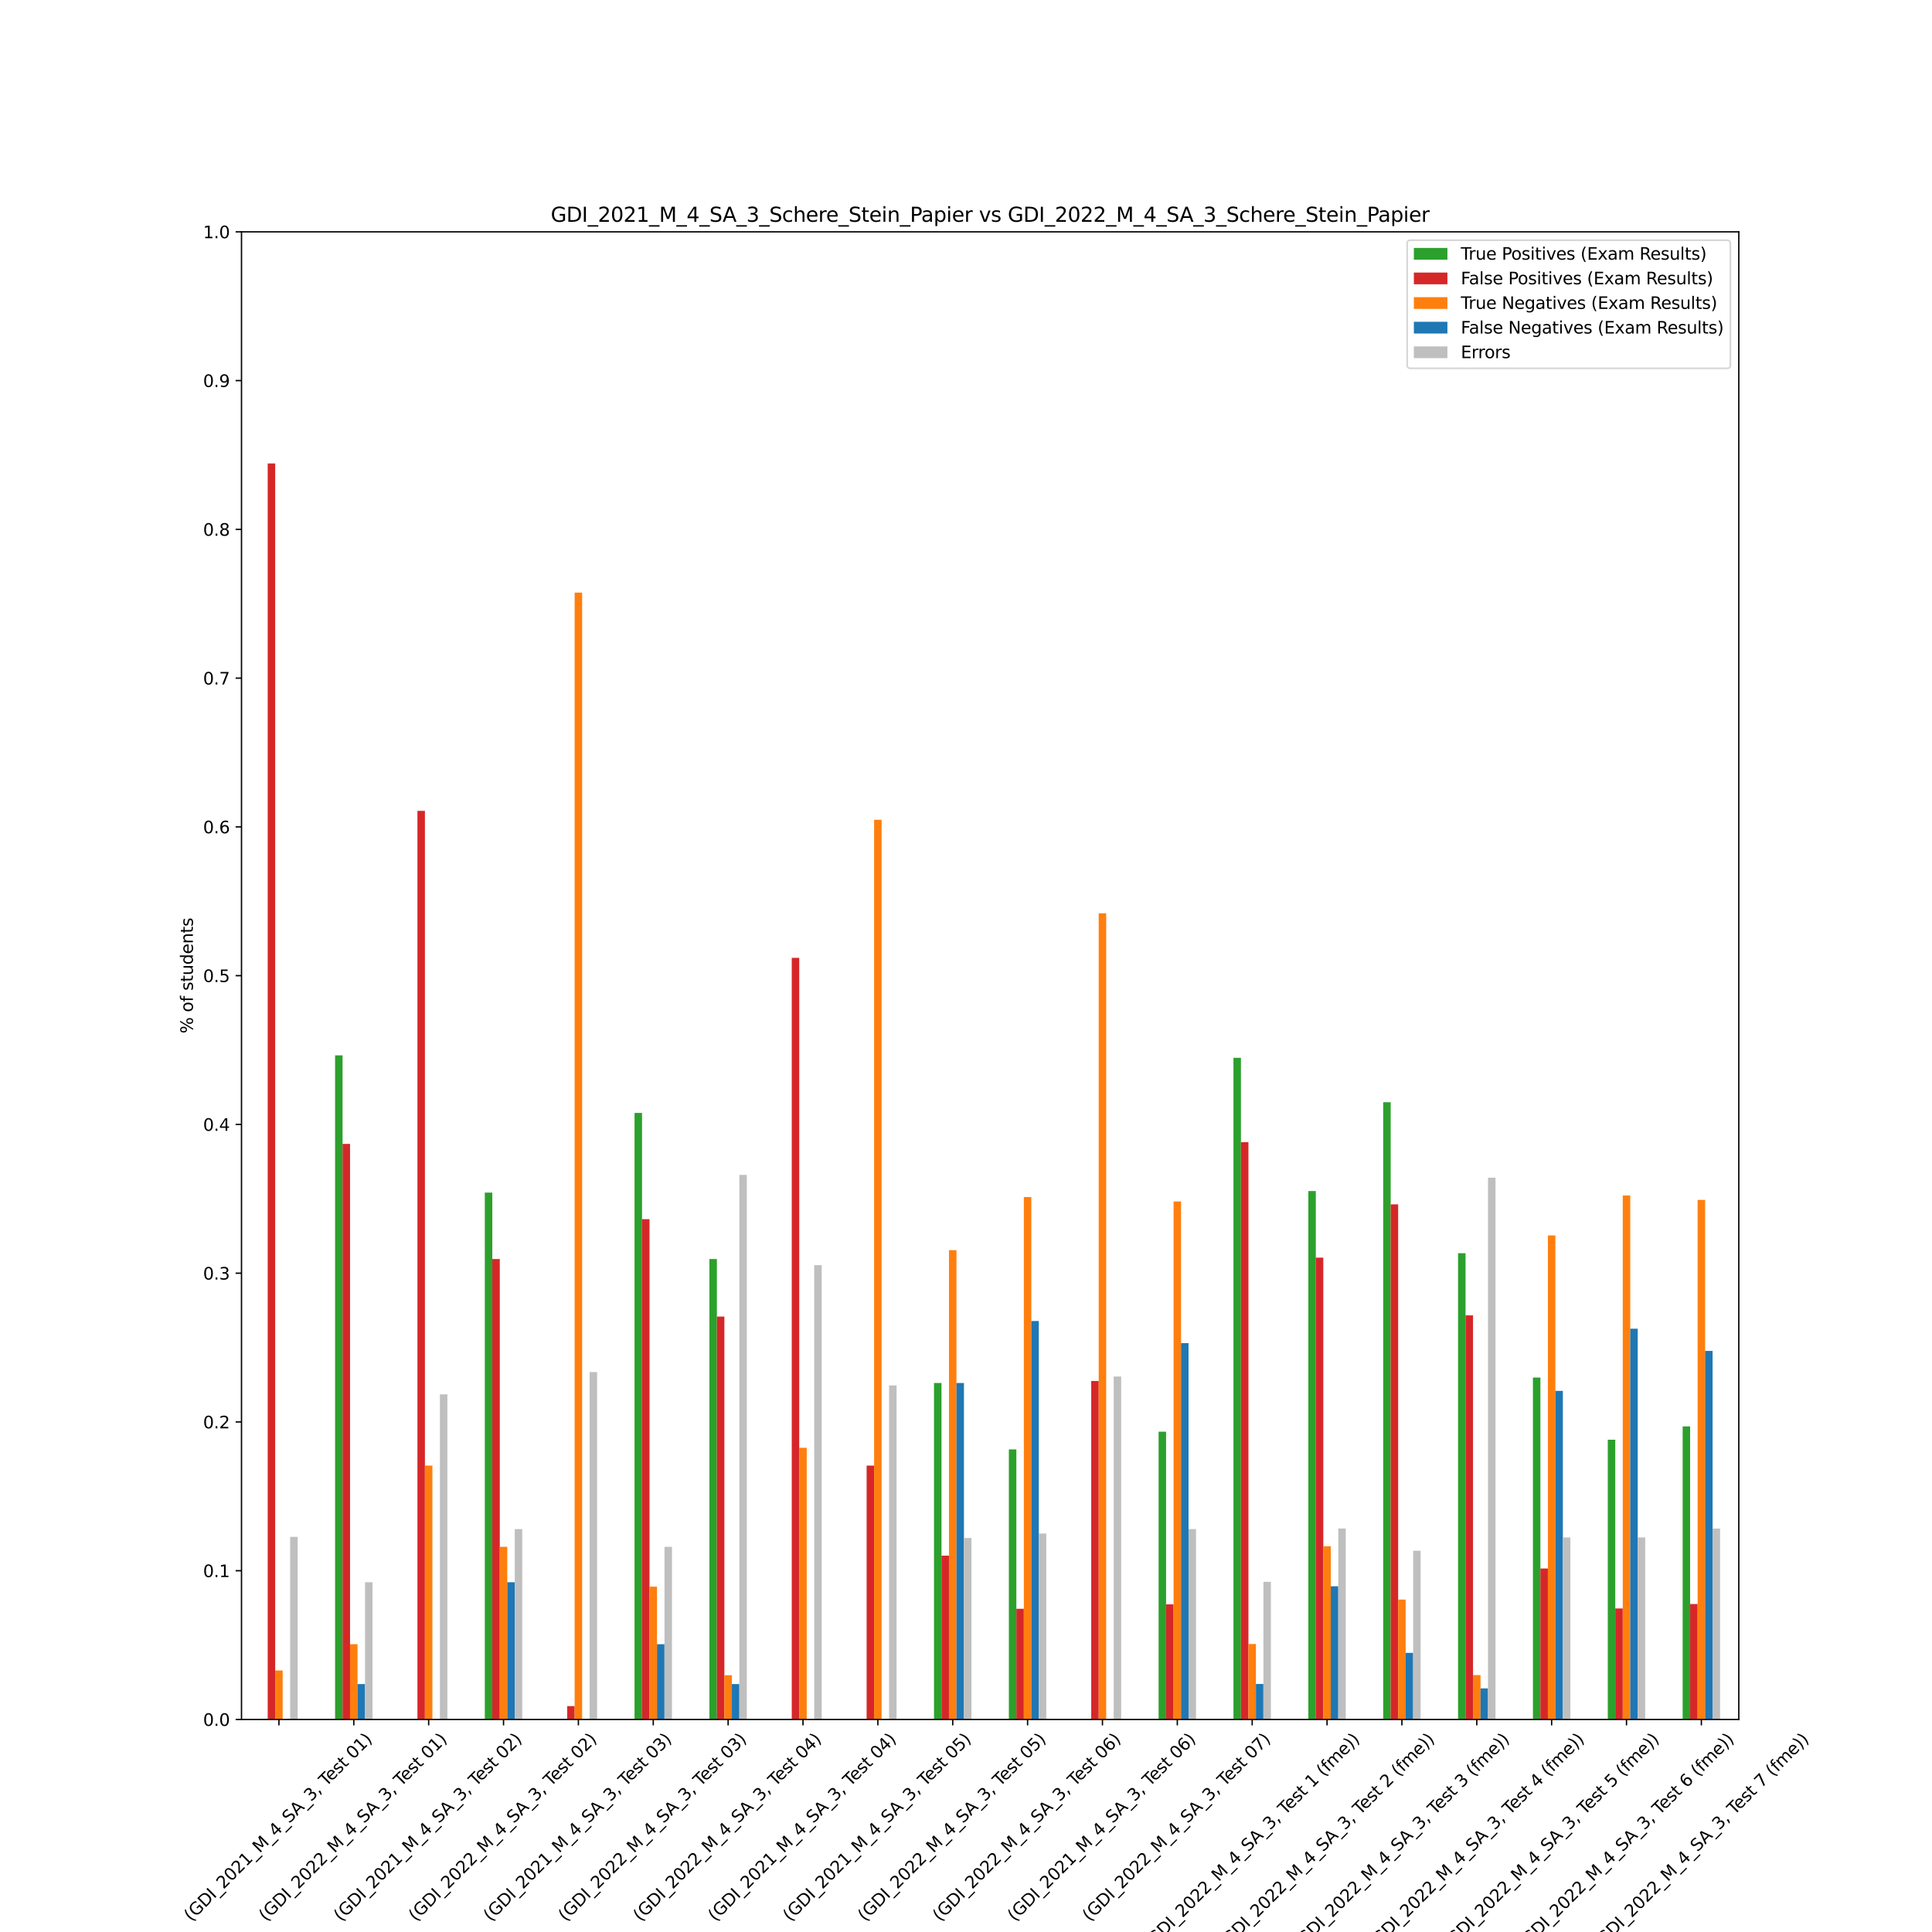 <?xml version="1.0" encoding="utf-8" standalone="no"?>
<!DOCTYPE svg PUBLIC "-//W3C//DTD SVG 1.1//EN"
  "http://www.w3.org/Graphics/SVG/1.1/DTD/svg11.dtd">
<svg xmlns:xlink="http://www.w3.org/1999/xlink" width="1152pt" height="1152pt" viewBox="0 0 1152 1152" xmlns="http://www.w3.org/2000/svg" version="1.1">
 <defs>
  <style type="text/css">*{stroke-linejoin: round; stroke-linecap: butt}</style>
 </defs>
 <g id="figure_1">
  <g id="patch_1">
   <path d="M 0 1152 
L 1152 1152 
L 1152 0 
L 0 0 
z
" style="fill: #ffffff"/>
  </g>
  <g id="axes_1">
   <g id="patch_2">
    <path d="M 144 1025.28 
L 1036.8 1025.28 
L 1036.8 138.24 
L 144 138.24 
z
" style="fill: #ffffff"/>
   </g>
   <g id="patch_3">
    <path d="M 155.16 1025.28 
L 159.624 1025.28 
L 159.624 1025.28 
L 155.16 1025.28 
z
" clip-path="url(#p0c72424c7a)" style="fill: #2ca02c"/>
   </g>
   <g id="patch_4">
    <path d="M 199.8 1025.28 
L 204.264 1025.28 
L 204.264 629.28 
L 199.8 629.28 
z
" clip-path="url(#p0c72424c7a)" style="fill: #2ca02c"/>
   </g>
   <g id="patch_5">
    <path d="M 244.44 1025.28 
L 248.904 1025.28 
L 248.904 1025.28 
L 244.44 1025.28 
z
" clip-path="url(#p0c72424c7a)" style="fill: #2ca02c"/>
   </g>
   <g id="patch_6">
    <path d="M 289.08 1025.28 
L 293.544 1025.28 
L 293.544 711.12 
L 289.08 711.12 
z
" clip-path="url(#p0c72424c7a)" style="fill: #2ca02c"/>
   </g>
   <g id="patch_7">
    <path d="M 333.72 1025.28 
L 338.184 1025.28 
L 338.184 1025.28 
L 333.72 1025.28 
z
" clip-path="url(#p0c72424c7a)" style="fill: #2ca02c"/>
   </g>
   <g id="patch_8">
    <path d="M 378.36 1025.28 
L 382.824 1025.28 
L 382.824 663.6 
L 378.36 663.6 
z
" clip-path="url(#p0c72424c7a)" style="fill: #2ca02c"/>
   </g>
   <g id="patch_9">
    <path d="M 423 1025.28 
L 427.464 1025.28 
L 427.464 750.72 
L 423 750.72 
z
" clip-path="url(#p0c72424c7a)" style="fill: #2ca02c"/>
   </g>
   <g id="patch_10">
    <path d="M 467.64 1025.28 
L 472.104 1025.28 
L 472.104 1025.28 
L 467.64 1025.28 
z
" clip-path="url(#p0c72424c7a)" style="fill: #2ca02c"/>
   </g>
   <g id="patch_11">
    <path d="M 512.28 1025.28 
L 516.744 1025.28 
L 516.744 1025.28 
L 512.28 1025.28 
z
" clip-path="url(#p0c72424c7a)" style="fill: #2ca02c"/>
   </g>
   <g id="patch_12">
    <path d="M 556.92 1025.28 
L 561.384 1025.28 
L 561.384 824.64 
L 556.92 824.64 
z
" clip-path="url(#p0c72424c7a)" style="fill: #2ca02c"/>
   </g>
   <g id="patch_13">
    <path d="M 601.56 1025.28 
L 606.024 1025.28 
L 606.024 864.24 
L 601.56 864.24 
z
" clip-path="url(#p0c72424c7a)" style="fill: #2ca02c"/>
   </g>
   <g id="patch_14">
    <path d="M 646.2 1025.28 
L 650.664 1025.28 
L 650.664 1025.28 
L 646.2 1025.28 
z
" clip-path="url(#p0c72424c7a)" style="fill: #2ca02c"/>
   </g>
   <g id="patch_15">
    <path d="M 690.84 1025.28 
L 695.304 1025.28 
L 695.304 853.68 
L 690.84 853.68 
z
" clip-path="url(#p0c72424c7a)" style="fill: #2ca02c"/>
   </g>
   <g id="patch_16">
    <path d="M 735.48 1025.28 
L 739.944 1025.28 
L 739.944 630.746 
L 735.48 630.746 
z
" clip-path="url(#p0c72424c7a)" style="fill: #2ca02c"/>
   </g>
   <g id="patch_17">
    <path d="M 780.12 1025.28 
L 784.584 1025.28 
L 784.584 710.182 
L 780.12 710.182 
z
" clip-path="url(#p0c72424c7a)" style="fill: #2ca02c"/>
   </g>
   <g id="patch_18">
    <path d="M 824.76 1025.28 
L 829.224 1025.28 
L 829.224 657.225 
L 824.76 657.225 
z
" clip-path="url(#p0c72424c7a)" style="fill: #2ca02c"/>
   </g>
   <g id="patch_19">
    <path d="M 869.4 1025.28 
L 873.864 1025.28 
L 873.864 747.253 
L 869.4 747.253 
z
" clip-path="url(#p0c72424c7a)" style="fill: #2ca02c"/>
   </g>
   <g id="patch_20">
    <path d="M 914.04 1025.28 
L 918.504 1025.28 
L 918.504 821.393 
L 914.04 821.393 
z
" clip-path="url(#p0c72424c7a)" style="fill: #2ca02c"/>
   </g>
   <g id="patch_21">
    <path d="M 958.68 1025.28 
L 963.144 1025.28 
L 963.144 858.464 
L 958.68 858.464 
z
" clip-path="url(#p0c72424c7a)" style="fill: #2ca02c"/>
   </g>
   <g id="patch_22">
    <path d="M 1003.32 1025.28 
L 1007.784 1025.28 
L 1007.784 850.52 
L 1003.32 850.52 
z
" clip-path="url(#p0c72424c7a)" style="fill: #2ca02c"/>
   </g>
   <g id="patch_23">
    <path d="M 159.624 1025.28 
L 164.088 1025.28 
L 164.088 276.342 
L 159.624 276.342 
z
" clip-path="url(#p0c72424c7a)" style="fill: #d62728"/>
   </g>
   <g id="patch_24">
    <path d="M 204.264 1025.28 
L 208.728 1025.28 
L 208.728 682.08 
L 204.264 682.08 
z
" clip-path="url(#p0c72424c7a)" style="fill: #d62728"/>
   </g>
   <g id="patch_25">
    <path d="M 248.904 1025.28 
L 253.368 1025.28 
L 253.368 483.495 
L 248.904 483.495 
z
" clip-path="url(#p0c72424c7a)" style="fill: #d62728"/>
   </g>
   <g id="patch_26">
    <path d="M 293.544 1025.28 
L 298.008 1025.28 
L 298.008 750.72 
L 293.544 750.72 
z
" clip-path="url(#p0c72424c7a)" style="fill: #d62728"/>
   </g>
   <g id="patch_27">
    <path d="M 338.184 1025.28 
L 342.648 1025.28 
L 342.648 1017.313 
L 338.184 1017.313 
z
" clip-path="url(#p0c72424c7a)" style="fill: #d62728"/>
   </g>
   <g id="patch_28">
    <path d="M 382.824 1025.28 
L 387.288 1025.28 
L 387.288 726.96 
L 382.824 726.96 
z
" clip-path="url(#p0c72424c7a)" style="fill: #d62728"/>
   </g>
   <g id="patch_29">
    <path d="M 427.464 1025.28 
L 431.928 1025.28 
L 431.928 785.04 
L 427.464 785.04 
z
" clip-path="url(#p0c72424c7a)" style="fill: #d62728"/>
   </g>
   <g id="patch_30">
    <path d="M 472.104 1025.28 
L 476.568 1025.28 
L 476.568 571.137 
L 472.104 571.137 
z
" clip-path="url(#p0c72424c7a)" style="fill: #d62728"/>
   </g>
   <g id="patch_31">
    <path d="M 516.744 1025.28 
L 521.208 1025.28 
L 521.208 873.899 
L 516.744 873.899 
z
" clip-path="url(#p0c72424c7a)" style="fill: #d62728"/>
   </g>
   <g id="patch_32">
    <path d="M 561.384 1025.28 
L 565.848 1025.28 
L 565.848 927.6 
L 561.384 927.6 
z
" clip-path="url(#p0c72424c7a)" style="fill: #d62728"/>
   </g>
   <g id="patch_33">
    <path d="M 606.024 1025.28 
L 610.488 1025.28 
L 610.488 959.28 
L 606.024 959.28 
z
" clip-path="url(#p0c72424c7a)" style="fill: #d62728"/>
   </g>
   <g id="patch_34">
    <path d="M 650.664 1025.28 
L 655.128 1025.28 
L 655.128 823.439 
L 650.664 823.439 
z
" clip-path="url(#p0c72424c7a)" style="fill: #d62728"/>
   </g>
   <g id="patch_35">
    <path d="M 695.304 1025.28 
L 699.768 1025.28 
L 699.768 956.64 
L 695.304 956.64 
z
" clip-path="url(#p0c72424c7a)" style="fill: #d62728"/>
   </g>
   <g id="patch_36">
    <path d="M 739.944 1025.28 
L 744.408 1025.28 
L 744.408 681.056 
L 739.944 681.056 
z
" clip-path="url(#p0c72424c7a)" style="fill: #d62728"/>
   </g>
   <g id="patch_37">
    <path d="M 784.584 1025.28 
L 789.048 1025.28 
L 789.048 749.9 
L 784.584 749.9 
z
" clip-path="url(#p0c72424c7a)" style="fill: #d62728"/>
   </g>
   <g id="patch_38">
    <path d="M 829.224 1025.28 
L 833.688 1025.28 
L 833.688 718.126 
L 829.224 718.126 
z
" clip-path="url(#p0c72424c7a)" style="fill: #d62728"/>
   </g>
   <g id="patch_39">
    <path d="M 873.864 1025.28 
L 878.328 1025.28 
L 878.328 784.323 
L 873.864 784.323 
z
" clip-path="url(#p0c72424c7a)" style="fill: #d62728"/>
   </g>
   <g id="patch_40">
    <path d="M 918.504 1025.28 
L 922.968 1025.28 
L 922.968 935.252 
L 918.504 935.252 
z
" clip-path="url(#p0c72424c7a)" style="fill: #d62728"/>
   </g>
   <g id="patch_41">
    <path d="M 963.144 1025.28 
L 967.608 1025.28 
L 967.608 959.083 
L 963.144 959.083 
z
" clip-path="url(#p0c72424c7a)" style="fill: #d62728"/>
   </g>
   <g id="patch_42">
    <path d="M 1007.784 1025.28 
L 1012.248 1025.28 
L 1012.248 956.435 
L 1007.784 956.435 
z
" clip-path="url(#p0c72424c7a)" style="fill: #d62728"/>
   </g>
   <g id="patch_43">
    <path d="M 164.088 1025.28 
L 168.552 1025.28 
L 168.552 996.066 
L 164.088 996.066 
z
" clip-path="url(#p0c72424c7a)" style="fill: #ff7f0e"/>
   </g>
   <g id="patch_44">
    <path d="M 208.728 1025.28 
L 213.192 1025.28 
L 213.192 980.4 
L 208.728 980.4 
z
" clip-path="url(#p0c72424c7a)" style="fill: #ff7f0e"/>
   </g>
   <g id="patch_45">
    <path d="M 253.368 1025.28 
L 257.832 1025.28 
L 257.832 873.899 
L 253.368 873.899 
z
" clip-path="url(#p0c72424c7a)" style="fill: #ff7f0e"/>
   </g>
   <g id="patch_46">
    <path d="M 298.008 1025.28 
L 302.472 1025.28 
L 302.472 922.32 
L 298.008 922.32 
z
" clip-path="url(#p0c72424c7a)" style="fill: #ff7f0e"/>
   </g>
   <g id="patch_47">
    <path d="M 342.648 1025.28 
L 347.112 1025.28 
L 347.112 353.36 
L 342.648 353.36 
z
" clip-path="url(#p0c72424c7a)" style="fill: #ff7f0e"/>
   </g>
   <g id="patch_48">
    <path d="M 387.288 1025.28 
L 391.752 1025.28 
L 391.752 946.08 
L 387.288 946.08 
z
" clip-path="url(#p0c72424c7a)" style="fill: #ff7f0e"/>
   </g>
   <g id="patch_49">
    <path d="M 431.928 1025.28 
L 436.392 1025.28 
L 436.392 998.88 
L 431.928 998.88 
z
" clip-path="url(#p0c72424c7a)" style="fill: #ff7f0e"/>
   </g>
   <g id="patch_50">
    <path d="M 476.568 1025.28 
L 481.032 1025.28 
L 481.032 863.276 
L 476.568 863.276 
z
" clip-path="url(#p0c72424c7a)" style="fill: #ff7f0e"/>
   </g>
   <g id="patch_51">
    <path d="M 521.208 1025.28 
L 525.672 1025.28 
L 525.672 488.807 
L 521.208 488.807 
z
" clip-path="url(#p0c72424c7a)" style="fill: #ff7f0e"/>
   </g>
   <g id="patch_52">
    <path d="M 565.848 1025.28 
L 570.312 1025.28 
L 570.312 745.44 
L 565.848 745.44 
z
" clip-path="url(#p0c72424c7a)" style="fill: #ff7f0e"/>
   </g>
   <g id="patch_53">
    <path d="M 610.488 1025.28 
L 614.952 1025.28 
L 614.952 713.76 
L 610.488 713.76 
z
" clip-path="url(#p0c72424c7a)" style="fill: #ff7f0e"/>
   </g>
   <g id="patch_54">
    <path d="M 655.128 1025.28 
L 659.592 1025.28 
L 659.592 544.579 
L 655.128 544.579 
z
" clip-path="url(#p0c72424c7a)" style="fill: #ff7f0e"/>
   </g>
   <g id="patch_55">
    <path d="M 699.768 1025.28 
L 704.232 1025.28 
L 704.232 716.4 
L 699.768 716.4 
z
" clip-path="url(#p0c72424c7a)" style="fill: #ff7f0e"/>
   </g>
   <g id="patch_56">
    <path d="M 744.408 1025.28 
L 748.872 1025.28 
L 748.872 980.266 
L 744.408 980.266 
z
" clip-path="url(#p0c72424c7a)" style="fill: #ff7f0e"/>
   </g>
   <g id="patch_57">
    <path d="M 789.048 1025.28 
L 793.512 1025.28 
L 793.512 922.013 
L 789.048 922.013 
z
" clip-path="url(#p0c72424c7a)" style="fill: #ff7f0e"/>
   </g>
   <g id="patch_58">
    <path d="M 833.688 1025.28 
L 838.152 1025.28 
L 838.152 953.787 
L 833.688 953.787 
z
" clip-path="url(#p0c72424c7a)" style="fill: #ff7f0e"/>
   </g>
   <g id="patch_59">
    <path d="M 878.328 1025.28 
L 882.792 1025.28 
L 882.792 998.801 
L 878.328 998.801 
z
" clip-path="url(#p0c72424c7a)" style="fill: #ff7f0e"/>
   </g>
   <g id="patch_60">
    <path d="M 922.968 1025.28 
L 927.432 1025.28 
L 927.432 736.661 
L 922.968 736.661 
z
" clip-path="url(#p0c72424c7a)" style="fill: #ff7f0e"/>
   </g>
   <g id="patch_61">
    <path d="M 967.608 1025.28 
L 972.072 1025.28 
L 972.072 712.83 
L 967.608 712.83 
z
" clip-path="url(#p0c72424c7a)" style="fill: #ff7f0e"/>
   </g>
   <g id="patch_62">
    <path d="M 1012.248 1025.28 
L 1016.712 1025.28 
L 1016.712 715.478 
L 1012.248 715.478 
z
" clip-path="url(#p0c72424c7a)" style="fill: #ff7f0e"/>
   </g>
   <g id="patch_63">
    <path d="M 168.552 1025.28 
L 173.016 1025.28 
L 173.016 1025.28 
L 168.552 1025.28 
z
" clip-path="url(#p0c72424c7a)" style="fill: #1f77b4"/>
   </g>
   <g id="patch_64">
    <path d="M 213.192 1025.28 
L 217.656 1025.28 
L 217.656 1004.16 
L 213.192 1004.16 
z
" clip-path="url(#p0c72424c7a)" style="fill: #1f77b4"/>
   </g>
   <g id="patch_65">
    <path d="M 257.832 1025.28 
L 262.296 1025.28 
L 262.296 1025.28 
L 257.832 1025.28 
z
" clip-path="url(#p0c72424c7a)" style="fill: #1f77b4"/>
   </g>
   <g id="patch_66">
    <path d="M 302.472 1025.28 
L 306.936 1025.28 
L 306.936 943.44 
L 302.472 943.44 
z
" clip-path="url(#p0c72424c7a)" style="fill: #1f77b4"/>
   </g>
   <g id="patch_67">
    <path d="M 347.112 1025.28 
L 351.576 1025.28 
L 351.576 1025.28 
L 347.112 1025.28 
z
" clip-path="url(#p0c72424c7a)" style="fill: #1f77b4"/>
   </g>
   <g id="patch_68">
    <path d="M 391.752 1025.28 
L 396.216 1025.28 
L 396.216 980.4 
L 391.752 980.4 
z
" clip-path="url(#p0c72424c7a)" style="fill: #1f77b4"/>
   </g>
   <g id="patch_69">
    <path d="M 436.392 1025.28 
L 440.856 1025.28 
L 440.856 1004.16 
L 436.392 1004.16 
z
" clip-path="url(#p0c72424c7a)" style="fill: #1f77b4"/>
   </g>
   <g id="patch_70">
    <path d="M 481.032 1025.28 
L 485.496 1025.28 
L 485.496 1025.28 
L 481.032 1025.28 
z
" clip-path="url(#p0c72424c7a)" style="fill: #1f77b4"/>
   </g>
   <g id="patch_71">
    <path d="M 525.672 1025.28 
L 530.136 1025.28 
L 530.136 1025.28 
L 525.672 1025.28 
z
" clip-path="url(#p0c72424c7a)" style="fill: #1f77b4"/>
   </g>
   <g id="patch_72">
    <path d="M 570.312 1025.28 
L 574.776 1025.28 
L 574.776 824.64 
L 570.312 824.64 
z
" clip-path="url(#p0c72424c7a)" style="fill: #1f77b4"/>
   </g>
   <g id="patch_73">
    <path d="M 614.952 1025.28 
L 619.416 1025.28 
L 619.416 787.68 
L 614.952 787.68 
z
" clip-path="url(#p0c72424c7a)" style="fill: #1f77b4"/>
   </g>
   <g id="patch_74">
    <path d="M 659.592 1025.28 
L 664.056 1025.28 
L 664.056 1025.28 
L 659.592 1025.28 
z
" clip-path="url(#p0c72424c7a)" style="fill: #1f77b4"/>
   </g>
   <g id="patch_75">
    <path d="M 704.232 1025.28 
L 708.696 1025.28 
L 708.696 800.88 
L 704.232 800.88 
z
" clip-path="url(#p0c72424c7a)" style="fill: #1f77b4"/>
   </g>
   <g id="patch_76">
    <path d="M 748.872 1025.28 
L 753.336 1025.28 
L 753.336 1004.097 
L 748.872 1004.097 
z
" clip-path="url(#p0c72424c7a)" style="fill: #1f77b4"/>
   </g>
   <g id="patch_77">
    <path d="M 793.512 1025.28 
L 797.976 1025.28 
L 797.976 945.844 
L 793.512 945.844 
z
" clip-path="url(#p0c72424c7a)" style="fill: #1f77b4"/>
   </g>
   <g id="patch_78">
    <path d="M 838.152 1025.28 
L 842.616 1025.28 
L 842.616 985.562 
L 838.152 985.562 
z
" clip-path="url(#p0c72424c7a)" style="fill: #1f77b4"/>
   </g>
   <g id="patch_79">
    <path d="M 882.792 1025.28 
L 887.256 1025.28 
L 887.256 1006.745 
L 882.792 1006.745 
z
" clip-path="url(#p0c72424c7a)" style="fill: #1f77b4"/>
   </g>
   <g id="patch_80">
    <path d="M 927.432 1025.28 
L 931.896 1025.28 
L 931.896 829.337 
L 927.432 829.337 
z
" clip-path="url(#p0c72424c7a)" style="fill: #1f77b4"/>
   </g>
   <g id="patch_81">
    <path d="M 972.072 1025.28 
L 976.536 1025.28 
L 976.536 792.267 
L 972.072 792.267 
z
" clip-path="url(#p0c72424c7a)" style="fill: #1f77b4"/>
   </g>
   <g id="patch_82">
    <path d="M 1016.712 1025.28 
L 1021.176 1025.28 
L 1021.176 805.506 
L 1016.712 805.506 
z
" clip-path="url(#p0c72424c7a)" style="fill: #1f77b4"/>
   </g>
   <g id="patch_83">
    <path d="M 173.016 1025.28 
L 177.48 1025.28 
L 177.48 916.392 
L 173.016 916.392 
z
" clip-path="url(#p0c72424c7a)" style="fill: #bfbfbf"/>
   </g>
   <g id="patch_84">
    <path d="M 217.656 1025.28 
L 222.12 1025.28 
L 222.12 943.44 
L 217.656 943.44 
z
" clip-path="url(#p0c72424c7a)" style="fill: #bfbfbf"/>
   </g>
   <g id="patch_85">
    <path d="M 262.296 1025.28 
L 266.76 1025.28 
L 266.76 831.406 
L 262.296 831.406 
z
" clip-path="url(#p0c72424c7a)" style="fill: #bfbfbf"/>
   </g>
   <g id="patch_86">
    <path d="M 306.936 1025.28 
L 311.4 1025.28 
L 311.4 911.76 
L 306.936 911.76 
z
" clip-path="url(#p0c72424c7a)" style="fill: #bfbfbf"/>
   </g>
   <g id="patch_87">
    <path d="M 351.576 1025.28 
L 356.04 1025.28 
L 356.04 818.127 
L 351.576 818.127 
z
" clip-path="url(#p0c72424c7a)" style="fill: #bfbfbf"/>
   </g>
   <g id="patch_88">
    <path d="M 396.216 1025.28 
L 400.68 1025.28 
L 400.68 922.32 
L 396.216 922.32 
z
" clip-path="url(#p0c72424c7a)" style="fill: #bfbfbf"/>
   </g>
   <g id="patch_89">
    <path d="M 440.856 1025.28 
L 445.32 1025.28 
L 445.32 700.56 
L 440.856 700.56 
z
" clip-path="url(#p0c72424c7a)" style="fill: #bfbfbf"/>
   </g>
   <g id="patch_90">
    <path d="M 485.496 1025.28 
L 489.96 1025.28 
L 489.96 754.388 
L 485.496 754.388 
z
" clip-path="url(#p0c72424c7a)" style="fill: #bfbfbf"/>
   </g>
   <g id="patch_91">
    <path d="M 530.136 1025.28 
L 534.6 1025.28 
L 534.6 826.094 
L 530.136 826.094 
z
" clip-path="url(#p0c72424c7a)" style="fill: #bfbfbf"/>
   </g>
   <g id="patch_92">
    <path d="M 574.776 1025.28 
L 579.24 1025.28 
L 579.24 917.04 
L 574.776 917.04 
z
" clip-path="url(#p0c72424c7a)" style="fill: #bfbfbf"/>
   </g>
   <g id="patch_93">
    <path d="M 619.416 1025.28 
L 623.88 1025.28 
L 623.88 914.4 
L 619.416 914.4 
z
" clip-path="url(#p0c72424c7a)" style="fill: #bfbfbf"/>
   </g>
   <g id="patch_94">
    <path d="M 664.056 1025.28 
L 668.52 1025.28 
L 668.52 820.783 
L 664.056 820.783 
z
" clip-path="url(#p0c72424c7a)" style="fill: #bfbfbf"/>
   </g>
   <g id="patch_95">
    <path d="M 708.696 1025.28 
L 713.16 1025.28 
L 713.16 911.76 
L 708.696 911.76 
z
" clip-path="url(#p0c72424c7a)" style="fill: #bfbfbf"/>
   </g>
   <g id="patch_96">
    <path d="M 753.336 1025.28 
L 757.8 1025.28 
L 757.8 943.196 
L 753.336 943.196 
z
" clip-path="url(#p0c72424c7a)" style="fill: #bfbfbf"/>
   </g>
   <g id="patch_97">
    <path d="M 797.976 1025.28 
L 802.44 1025.28 
L 802.44 911.421 
L 797.976 911.421 
z
" clip-path="url(#p0c72424c7a)" style="fill: #bfbfbf"/>
   </g>
   <g id="patch_98">
    <path d="M 842.616 1025.28 
L 847.08 1025.28 
L 847.08 924.661 
L 842.616 924.661 
z
" clip-path="url(#p0c72424c7a)" style="fill: #bfbfbf"/>
   </g>
   <g id="patch_99">
    <path d="M 887.256 1025.28 
L 891.72 1025.28 
L 891.72 702.239 
L 887.256 702.239 
z
" clip-path="url(#p0c72424c7a)" style="fill: #bfbfbf"/>
   </g>
   <g id="patch_100">
    <path d="M 931.896 1025.28 
L 936.36 1025.28 
L 936.36 916.717 
L 931.896 916.717 
z
" clip-path="url(#p0c72424c7a)" style="fill: #bfbfbf"/>
   </g>
   <g id="patch_101">
    <path d="M 976.536 1025.28 
L 981 1025.28 
L 981 916.717 
L 976.536 916.717 
z
" clip-path="url(#p0c72424c7a)" style="fill: #bfbfbf"/>
   </g>
   <g id="patch_102">
    <path d="M 1021.176 1025.28 
L 1025.64 1025.28 
L 1025.64 911.421 
L 1021.176 911.421 
z
" clip-path="url(#p0c72424c7a)" style="fill: #bfbfbf"/>
   </g>
   <g id="matplotlib.axis_1">
    <g id="xtick_1">
     <g id="line2d_1">
      <defs>
       <path id="mb52e5afb16" d="M 0 0 
L 0 3.5 
" style="stroke: #000000; stroke-width: 0.8"/>
      </defs>
      <g>
       <use xlink:href="#mb52e5afb16" x="166.32" y="1025.28" style="stroke: #000000; stroke-width: 0.8"/>
      </g>
     </g>
     <g id="text_1">
      <!-- (GDI_2021_M_4_SA_3, Test 01) -->
      <g transform="translate(113.958 1146.067) rotate(-45) scale(0.1 -0.1)">
       <defs>
        <path id="DejaVuSans-28" d="M 1984 4856 
Q 1566 4138 1362 3434 
Q 1159 2731 1159 2009 
Q 1159 1288 1364 580 
Q 1569 -128 1984 -844 
L 1484 -844 
Q 1016 -109 783 600 
Q 550 1309 550 2009 
Q 550 2706 781 3412 
Q 1013 4119 1484 4856 
L 1984 4856 
z
" transform="scale(0.016)"/>
        <path id="DejaVuSans-47" d="M 3809 666 
L 3809 1919 
L 2778 1919 
L 2778 2438 
L 4434 2438 
L 4434 434 
Q 4069 175 3628 42 
Q 3188 -91 2688 -91 
Q 1594 -91 976 548 
Q 359 1188 359 2328 
Q 359 3472 976 4111 
Q 1594 4750 2688 4750 
Q 3144 4750 3555 4637 
Q 3966 4525 4313 4306 
L 4313 3634 
Q 3963 3931 3569 4081 
Q 3175 4231 2741 4231 
Q 1884 4231 1454 3753 
Q 1025 3275 1025 2328 
Q 1025 1384 1454 906 
Q 1884 428 2741 428 
Q 3075 428 3337 486 
Q 3600 544 3809 666 
z
" transform="scale(0.016)"/>
        <path id="DejaVuSans-44" d="M 1259 4147 
L 1259 519 
L 2022 519 
Q 2988 519 3436 956 
Q 3884 1394 3884 2338 
Q 3884 3275 3436 3711 
Q 2988 4147 2022 4147 
L 1259 4147 
z
M 628 4666 
L 1925 4666 
Q 3281 4666 3915 4102 
Q 4550 3538 4550 2338 
Q 4550 1131 3912 565 
Q 3275 0 1925 0 
L 628 0 
L 628 4666 
z
" transform="scale(0.016)"/>
        <path id="DejaVuSans-49" d="M 628 4666 
L 1259 4666 
L 1259 0 
L 628 0 
L 628 4666 
z
" transform="scale(0.016)"/>
        <path id="DejaVuSans-5f" d="M 3263 -1063 
L 3263 -1509 
L -63 -1509 
L -63 -1063 
L 3263 -1063 
z
" transform="scale(0.016)"/>
        <path id="DejaVuSans-32" d="M 1228 531 
L 3431 531 
L 3431 0 
L 469 0 
L 469 531 
Q 828 903 1448 1529 
Q 2069 2156 2228 2338 
Q 2531 2678 2651 2914 
Q 2772 3150 2772 3378 
Q 2772 3750 2511 3984 
Q 2250 4219 1831 4219 
Q 1534 4219 1204 4116 
Q 875 4013 500 3803 
L 500 4441 
Q 881 4594 1212 4672 
Q 1544 4750 1819 4750 
Q 2544 4750 2975 4387 
Q 3406 4025 3406 3419 
Q 3406 3131 3298 2873 
Q 3191 2616 2906 2266 
Q 2828 2175 2409 1742 
Q 1991 1309 1228 531 
z
" transform="scale(0.016)"/>
        <path id="DejaVuSans-30" d="M 2034 4250 
Q 1547 4250 1301 3770 
Q 1056 3291 1056 2328 
Q 1056 1369 1301 889 
Q 1547 409 2034 409 
Q 2525 409 2770 889 
Q 3016 1369 3016 2328 
Q 3016 3291 2770 3770 
Q 2525 4250 2034 4250 
z
M 2034 4750 
Q 2819 4750 3233 4129 
Q 3647 3509 3647 2328 
Q 3647 1150 3233 529 
Q 2819 -91 2034 -91 
Q 1250 -91 836 529 
Q 422 1150 422 2328 
Q 422 3509 836 4129 
Q 1250 4750 2034 4750 
z
" transform="scale(0.016)"/>
        <path id="DejaVuSans-31" d="M 794 531 
L 1825 531 
L 1825 4091 
L 703 3866 
L 703 4441 
L 1819 4666 
L 2450 4666 
L 2450 531 
L 3481 531 
L 3481 0 
L 794 0 
L 794 531 
z
" transform="scale(0.016)"/>
        <path id="DejaVuSans-4d" d="M 628 4666 
L 1569 4666 
L 2759 1491 
L 3956 4666 
L 4897 4666 
L 4897 0 
L 4281 0 
L 4281 4097 
L 3078 897 
L 2444 897 
L 1241 4097 
L 1241 0 
L 628 0 
L 628 4666 
z
" transform="scale(0.016)"/>
        <path id="DejaVuSans-34" d="M 2419 4116 
L 825 1625 
L 2419 1625 
L 2419 4116 
z
M 2253 4666 
L 3047 4666 
L 3047 1625 
L 3713 1625 
L 3713 1100 
L 3047 1100 
L 3047 0 
L 2419 0 
L 2419 1100 
L 313 1100 
L 313 1709 
L 2253 4666 
z
" transform="scale(0.016)"/>
        <path id="DejaVuSans-53" d="M 3425 4513 
L 3425 3897 
Q 3066 4069 2747 4153 
Q 2428 4238 2131 4238 
Q 1616 4238 1336 4038 
Q 1056 3838 1056 3469 
Q 1056 3159 1242 3001 
Q 1428 2844 1947 2747 
L 2328 2669 
Q 3034 2534 3370 2195 
Q 3706 1856 3706 1288 
Q 3706 609 3251 259 
Q 2797 -91 1919 -91 
Q 1588 -91 1214 -16 
Q 841 59 441 206 
L 441 856 
Q 825 641 1194 531 
Q 1563 422 1919 422 
Q 2459 422 2753 634 
Q 3047 847 3047 1241 
Q 3047 1584 2836 1778 
Q 2625 1972 2144 2069 
L 1759 2144 
Q 1053 2284 737 2584 
Q 422 2884 422 3419 
Q 422 4038 858 4394 
Q 1294 4750 2059 4750 
Q 2388 4750 2728 4690 
Q 3069 4631 3425 4513 
z
" transform="scale(0.016)"/>
        <path id="DejaVuSans-41" d="M 2188 4044 
L 1331 1722 
L 3047 1722 
L 2188 4044 
z
M 1831 4666 
L 2547 4666 
L 4325 0 
L 3669 0 
L 3244 1197 
L 1141 1197 
L 716 0 
L 50 0 
L 1831 4666 
z
" transform="scale(0.016)"/>
        <path id="DejaVuSans-33" d="M 2597 2516 
Q 3050 2419 3304 2112 
Q 3559 1806 3559 1356 
Q 3559 666 3084 287 
Q 2609 -91 1734 -91 
Q 1441 -91 1130 -33 
Q 819 25 488 141 
L 488 750 
Q 750 597 1062 519 
Q 1375 441 1716 441 
Q 2309 441 2620 675 
Q 2931 909 2931 1356 
Q 2931 1769 2642 2001 
Q 2353 2234 1838 2234 
L 1294 2234 
L 1294 2753 
L 1863 2753 
Q 2328 2753 2575 2939 
Q 2822 3125 2822 3475 
Q 2822 3834 2567 4026 
Q 2313 4219 1838 4219 
Q 1578 4219 1281 4162 
Q 984 4106 628 3988 
L 628 4550 
Q 988 4650 1302 4700 
Q 1616 4750 1894 4750 
Q 2613 4750 3031 4423 
Q 3450 4097 3450 3541 
Q 3450 3153 3228 2886 
Q 3006 2619 2597 2516 
z
" transform="scale(0.016)"/>
        <path id="DejaVuSans-2c" d="M 750 794 
L 1409 794 
L 1409 256 
L 897 -744 
L 494 -744 
L 750 256 
L 750 794 
z
" transform="scale(0.016)"/>
        <path id="DejaVuSans-20" transform="scale(0.016)"/>
        <path id="DejaVuSans-54" d="M -19 4666 
L 3928 4666 
L 3928 4134 
L 2272 4134 
L 2272 0 
L 1638 0 
L 1638 4134 
L -19 4134 
L -19 4666 
z
" transform="scale(0.016)"/>
        <path id="DejaVuSans-65" d="M 3597 1894 
L 3597 1613 
L 953 1613 
Q 991 1019 1311 708 
Q 1631 397 2203 397 
Q 2534 397 2845 478 
Q 3156 559 3463 722 
L 3463 178 
Q 3153 47 2828 -22 
Q 2503 -91 2169 -91 
Q 1331 -91 842 396 
Q 353 884 353 1716 
Q 353 2575 817 3079 
Q 1281 3584 2069 3584 
Q 2775 3584 3186 3129 
Q 3597 2675 3597 1894 
z
M 3022 2063 
Q 3016 2534 2758 2815 
Q 2500 3097 2075 3097 
Q 1594 3097 1305 2825 
Q 1016 2553 972 2059 
L 3022 2063 
z
" transform="scale(0.016)"/>
        <path id="DejaVuSans-73" d="M 2834 3397 
L 2834 2853 
Q 2591 2978 2328 3040 
Q 2066 3103 1784 3103 
Q 1356 3103 1142 2972 
Q 928 2841 928 2578 
Q 928 2378 1081 2264 
Q 1234 2150 1697 2047 
L 1894 2003 
Q 2506 1872 2764 1633 
Q 3022 1394 3022 966 
Q 3022 478 2636 193 
Q 2250 -91 1575 -91 
Q 1294 -91 989 -36 
Q 684 19 347 128 
L 347 722 
Q 666 556 975 473 
Q 1284 391 1588 391 
Q 1994 391 2212 530 
Q 2431 669 2431 922 
Q 2431 1156 2273 1281 
Q 2116 1406 1581 1522 
L 1381 1569 
Q 847 1681 609 1914 
Q 372 2147 372 2553 
Q 372 3047 722 3315 
Q 1072 3584 1716 3584 
Q 2034 3584 2315 3537 
Q 2597 3491 2834 3397 
z
" transform="scale(0.016)"/>
        <path id="DejaVuSans-74" d="M 1172 4494 
L 1172 3500 
L 2356 3500 
L 2356 3053 
L 1172 3053 
L 1172 1153 
Q 1172 725 1289 603 
Q 1406 481 1766 481 
L 2356 481 
L 2356 0 
L 1766 0 
Q 1100 0 847 248 
Q 594 497 594 1153 
L 594 3053 
L 172 3053 
L 172 3500 
L 594 3500 
L 594 4494 
L 1172 4494 
z
" transform="scale(0.016)"/>
        <path id="DejaVuSans-29" d="M 513 4856 
L 1013 4856 
Q 1481 4119 1714 3412 
Q 1947 2706 1947 2009 
Q 1947 1309 1714 600 
Q 1481 -109 1013 -844 
L 513 -844 
Q 928 -128 1133 580 
Q 1338 1288 1338 2009 
Q 1338 2731 1133 3434 
Q 928 4138 513 4856 
z
" transform="scale(0.016)"/>
       </defs>
       <use xlink:href="#DejaVuSans-28"/>
       <use xlink:href="#DejaVuSans-47" x="39.014"/>
       <use xlink:href="#DejaVuSans-44" x="116.504"/>
       <use xlink:href="#DejaVuSans-49" x="193.506"/>
       <use xlink:href="#DejaVuSans-5f" x="222.998"/>
       <use xlink:href="#DejaVuSans-32" x="272.998"/>
       <use xlink:href="#DejaVuSans-30" x="336.621"/>
       <use xlink:href="#DejaVuSans-32" x="400.244"/>
       <use xlink:href="#DejaVuSans-31" x="463.867"/>
       <use xlink:href="#DejaVuSans-5f" x="527.49"/>
       <use xlink:href="#DejaVuSans-4d" x="577.49"/>
       <use xlink:href="#DejaVuSans-5f" x="663.77"/>
       <use xlink:href="#DejaVuSans-34" x="713.77"/>
       <use xlink:href="#DejaVuSans-5f" x="777.393"/>
       <use xlink:href="#DejaVuSans-53" x="827.393"/>
       <use xlink:href="#DejaVuSans-41" x="892.744"/>
       <use xlink:href="#DejaVuSans-5f" x="961.152"/>
       <use xlink:href="#DejaVuSans-33" x="1011.152"/>
       <use xlink:href="#DejaVuSans-2c" x="1074.775"/>
       <use xlink:href="#DejaVuSans-20" x="1106.562"/>
       <use xlink:href="#DejaVuSans-54" x="1138.35"/>
       <use xlink:href="#DejaVuSans-65" x="1182.434"/>
       <use xlink:href="#DejaVuSans-73" x="1243.957"/>
       <use xlink:href="#DejaVuSans-74" x="1296.057"/>
       <use xlink:href="#DejaVuSans-20" x="1335.266"/>
       <use xlink:href="#DejaVuSans-30" x="1367.053"/>
       <use xlink:href="#DejaVuSans-31" x="1430.676"/>
       <use xlink:href="#DejaVuSans-29" x="1494.299"/>
      </g>
     </g>
    </g>
    <g id="xtick_2">
     <g id="line2d_2">
      <g>
       <use xlink:href="#mb52e5afb16" x="210.96" y="1025.28" style="stroke: #000000; stroke-width: 0.8"/>
      </g>
     </g>
     <g id="text_2">
      <!-- (GDI_2022_M_4_SA_3, Test 01) -->
      <g transform="translate(158.598 1146.067) rotate(-45) scale(0.1 -0.1)">
       <use xlink:href="#DejaVuSans-28"/>
       <use xlink:href="#DejaVuSans-47" x="39.014"/>
       <use xlink:href="#DejaVuSans-44" x="116.504"/>
       <use xlink:href="#DejaVuSans-49" x="193.506"/>
       <use xlink:href="#DejaVuSans-5f" x="222.998"/>
       <use xlink:href="#DejaVuSans-32" x="272.998"/>
       <use xlink:href="#DejaVuSans-30" x="336.621"/>
       <use xlink:href="#DejaVuSans-32" x="400.244"/>
       <use xlink:href="#DejaVuSans-32" x="463.867"/>
       <use xlink:href="#DejaVuSans-5f" x="527.49"/>
       <use xlink:href="#DejaVuSans-4d" x="577.49"/>
       <use xlink:href="#DejaVuSans-5f" x="663.77"/>
       <use xlink:href="#DejaVuSans-34" x="713.77"/>
       <use xlink:href="#DejaVuSans-5f" x="777.393"/>
       <use xlink:href="#DejaVuSans-53" x="827.393"/>
       <use xlink:href="#DejaVuSans-41" x="892.744"/>
       <use xlink:href="#DejaVuSans-5f" x="961.152"/>
       <use xlink:href="#DejaVuSans-33" x="1011.152"/>
       <use xlink:href="#DejaVuSans-2c" x="1074.775"/>
       <use xlink:href="#DejaVuSans-20" x="1106.562"/>
       <use xlink:href="#DejaVuSans-54" x="1138.35"/>
       <use xlink:href="#DejaVuSans-65" x="1182.434"/>
       <use xlink:href="#DejaVuSans-73" x="1243.957"/>
       <use xlink:href="#DejaVuSans-74" x="1296.057"/>
       <use xlink:href="#DejaVuSans-20" x="1335.266"/>
       <use xlink:href="#DejaVuSans-30" x="1367.053"/>
       <use xlink:href="#DejaVuSans-31" x="1430.676"/>
       <use xlink:href="#DejaVuSans-29" x="1494.299"/>
      </g>
     </g>
    </g>
    <g id="xtick_3">
     <g id="line2d_3">
      <g>
       <use xlink:href="#mb52e5afb16" x="255.6" y="1025.28" style="stroke: #000000; stroke-width: 0.8"/>
      </g>
     </g>
     <g id="text_3">
      <!-- (GDI_2021_M_4_SA_3, Test 02) -->
      <g transform="translate(203.238 1146.067) rotate(-45) scale(0.1 -0.1)">
       <use xlink:href="#DejaVuSans-28"/>
       <use xlink:href="#DejaVuSans-47" x="39.014"/>
       <use xlink:href="#DejaVuSans-44" x="116.504"/>
       <use xlink:href="#DejaVuSans-49" x="193.506"/>
       <use xlink:href="#DejaVuSans-5f" x="222.998"/>
       <use xlink:href="#DejaVuSans-32" x="272.998"/>
       <use xlink:href="#DejaVuSans-30" x="336.621"/>
       <use xlink:href="#DejaVuSans-32" x="400.244"/>
       <use xlink:href="#DejaVuSans-31" x="463.867"/>
       <use xlink:href="#DejaVuSans-5f" x="527.49"/>
       <use xlink:href="#DejaVuSans-4d" x="577.49"/>
       <use xlink:href="#DejaVuSans-5f" x="663.77"/>
       <use xlink:href="#DejaVuSans-34" x="713.77"/>
       <use xlink:href="#DejaVuSans-5f" x="777.393"/>
       <use xlink:href="#DejaVuSans-53" x="827.393"/>
       <use xlink:href="#DejaVuSans-41" x="892.744"/>
       <use xlink:href="#DejaVuSans-5f" x="961.152"/>
       <use xlink:href="#DejaVuSans-33" x="1011.152"/>
       <use xlink:href="#DejaVuSans-2c" x="1074.775"/>
       <use xlink:href="#DejaVuSans-20" x="1106.562"/>
       <use xlink:href="#DejaVuSans-54" x="1138.35"/>
       <use xlink:href="#DejaVuSans-65" x="1182.434"/>
       <use xlink:href="#DejaVuSans-73" x="1243.957"/>
       <use xlink:href="#DejaVuSans-74" x="1296.057"/>
       <use xlink:href="#DejaVuSans-20" x="1335.266"/>
       <use xlink:href="#DejaVuSans-30" x="1367.053"/>
       <use xlink:href="#DejaVuSans-32" x="1430.676"/>
       <use xlink:href="#DejaVuSans-29" x="1494.299"/>
      </g>
     </g>
    </g>
    <g id="xtick_4">
     <g id="line2d_4">
      <g>
       <use xlink:href="#mb52e5afb16" x="300.24" y="1025.28" style="stroke: #000000; stroke-width: 0.8"/>
      </g>
     </g>
     <g id="text_4">
      <!-- (GDI_2022_M_4_SA_3, Test 02) -->
      <g transform="translate(247.878 1146.067) rotate(-45) scale(0.1 -0.1)">
       <use xlink:href="#DejaVuSans-28"/>
       <use xlink:href="#DejaVuSans-47" x="39.014"/>
       <use xlink:href="#DejaVuSans-44" x="116.504"/>
       <use xlink:href="#DejaVuSans-49" x="193.506"/>
       <use xlink:href="#DejaVuSans-5f" x="222.998"/>
       <use xlink:href="#DejaVuSans-32" x="272.998"/>
       <use xlink:href="#DejaVuSans-30" x="336.621"/>
       <use xlink:href="#DejaVuSans-32" x="400.244"/>
       <use xlink:href="#DejaVuSans-32" x="463.867"/>
       <use xlink:href="#DejaVuSans-5f" x="527.49"/>
       <use xlink:href="#DejaVuSans-4d" x="577.49"/>
       <use xlink:href="#DejaVuSans-5f" x="663.77"/>
       <use xlink:href="#DejaVuSans-34" x="713.77"/>
       <use xlink:href="#DejaVuSans-5f" x="777.393"/>
       <use xlink:href="#DejaVuSans-53" x="827.393"/>
       <use xlink:href="#DejaVuSans-41" x="892.744"/>
       <use xlink:href="#DejaVuSans-5f" x="961.152"/>
       <use xlink:href="#DejaVuSans-33" x="1011.152"/>
       <use xlink:href="#DejaVuSans-2c" x="1074.775"/>
       <use xlink:href="#DejaVuSans-20" x="1106.562"/>
       <use xlink:href="#DejaVuSans-54" x="1138.35"/>
       <use xlink:href="#DejaVuSans-65" x="1182.434"/>
       <use xlink:href="#DejaVuSans-73" x="1243.957"/>
       <use xlink:href="#DejaVuSans-74" x="1296.057"/>
       <use xlink:href="#DejaVuSans-20" x="1335.266"/>
       <use xlink:href="#DejaVuSans-30" x="1367.053"/>
       <use xlink:href="#DejaVuSans-32" x="1430.676"/>
       <use xlink:href="#DejaVuSans-29" x="1494.299"/>
      </g>
     </g>
    </g>
    <g id="xtick_5">
     <g id="line2d_5">
      <g>
       <use xlink:href="#mb52e5afb16" x="344.88" y="1025.28" style="stroke: #000000; stroke-width: 0.8"/>
      </g>
     </g>
     <g id="text_5">
      <!-- (GDI_2021_M_4_SA_3, Test 03) -->
      <g transform="translate(292.518 1146.067) rotate(-45) scale(0.1 -0.1)">
       <use xlink:href="#DejaVuSans-28"/>
       <use xlink:href="#DejaVuSans-47" x="39.014"/>
       <use xlink:href="#DejaVuSans-44" x="116.504"/>
       <use xlink:href="#DejaVuSans-49" x="193.506"/>
       <use xlink:href="#DejaVuSans-5f" x="222.998"/>
       <use xlink:href="#DejaVuSans-32" x="272.998"/>
       <use xlink:href="#DejaVuSans-30" x="336.621"/>
       <use xlink:href="#DejaVuSans-32" x="400.244"/>
       <use xlink:href="#DejaVuSans-31" x="463.867"/>
       <use xlink:href="#DejaVuSans-5f" x="527.49"/>
       <use xlink:href="#DejaVuSans-4d" x="577.49"/>
       <use xlink:href="#DejaVuSans-5f" x="663.77"/>
       <use xlink:href="#DejaVuSans-34" x="713.77"/>
       <use xlink:href="#DejaVuSans-5f" x="777.393"/>
       <use xlink:href="#DejaVuSans-53" x="827.393"/>
       <use xlink:href="#DejaVuSans-41" x="892.744"/>
       <use xlink:href="#DejaVuSans-5f" x="961.152"/>
       <use xlink:href="#DejaVuSans-33" x="1011.152"/>
       <use xlink:href="#DejaVuSans-2c" x="1074.775"/>
       <use xlink:href="#DejaVuSans-20" x="1106.562"/>
       <use xlink:href="#DejaVuSans-54" x="1138.35"/>
       <use xlink:href="#DejaVuSans-65" x="1182.434"/>
       <use xlink:href="#DejaVuSans-73" x="1243.957"/>
       <use xlink:href="#DejaVuSans-74" x="1296.057"/>
       <use xlink:href="#DejaVuSans-20" x="1335.266"/>
       <use xlink:href="#DejaVuSans-30" x="1367.053"/>
       <use xlink:href="#DejaVuSans-33" x="1430.676"/>
       <use xlink:href="#DejaVuSans-29" x="1494.299"/>
      </g>
     </g>
    </g>
    <g id="xtick_6">
     <g id="line2d_6">
      <g>
       <use xlink:href="#mb52e5afb16" x="389.52" y="1025.28" style="stroke: #000000; stroke-width: 0.8"/>
      </g>
     </g>
     <g id="text_6">
      <!-- (GDI_2022_M_4_SA_3, Test 03) -->
      <g transform="translate(337.158 1146.067) rotate(-45) scale(0.1 -0.1)">
       <use xlink:href="#DejaVuSans-28"/>
       <use xlink:href="#DejaVuSans-47" x="39.014"/>
       <use xlink:href="#DejaVuSans-44" x="116.504"/>
       <use xlink:href="#DejaVuSans-49" x="193.506"/>
       <use xlink:href="#DejaVuSans-5f" x="222.998"/>
       <use xlink:href="#DejaVuSans-32" x="272.998"/>
       <use xlink:href="#DejaVuSans-30" x="336.621"/>
       <use xlink:href="#DejaVuSans-32" x="400.244"/>
       <use xlink:href="#DejaVuSans-32" x="463.867"/>
       <use xlink:href="#DejaVuSans-5f" x="527.49"/>
       <use xlink:href="#DejaVuSans-4d" x="577.49"/>
       <use xlink:href="#DejaVuSans-5f" x="663.77"/>
       <use xlink:href="#DejaVuSans-34" x="713.77"/>
       <use xlink:href="#DejaVuSans-5f" x="777.393"/>
       <use xlink:href="#DejaVuSans-53" x="827.393"/>
       <use xlink:href="#DejaVuSans-41" x="892.744"/>
       <use xlink:href="#DejaVuSans-5f" x="961.152"/>
       <use xlink:href="#DejaVuSans-33" x="1011.152"/>
       <use xlink:href="#DejaVuSans-2c" x="1074.775"/>
       <use xlink:href="#DejaVuSans-20" x="1106.562"/>
       <use xlink:href="#DejaVuSans-54" x="1138.35"/>
       <use xlink:href="#DejaVuSans-65" x="1182.434"/>
       <use xlink:href="#DejaVuSans-73" x="1243.957"/>
       <use xlink:href="#DejaVuSans-74" x="1296.057"/>
       <use xlink:href="#DejaVuSans-20" x="1335.266"/>
       <use xlink:href="#DejaVuSans-30" x="1367.053"/>
       <use xlink:href="#DejaVuSans-33" x="1430.676"/>
       <use xlink:href="#DejaVuSans-29" x="1494.299"/>
      </g>
     </g>
    </g>
    <g id="xtick_7">
     <g id="line2d_7">
      <g>
       <use xlink:href="#mb52e5afb16" x="434.16" y="1025.28" style="stroke: #000000; stroke-width: 0.8"/>
      </g>
     </g>
     <g id="text_7">
      <!-- (GDI_2022_M_4_SA_3, Test 04) -->
      <g transform="translate(381.798 1146.067) rotate(-45) scale(0.1 -0.1)">
       <use xlink:href="#DejaVuSans-28"/>
       <use xlink:href="#DejaVuSans-47" x="39.014"/>
       <use xlink:href="#DejaVuSans-44" x="116.504"/>
       <use xlink:href="#DejaVuSans-49" x="193.506"/>
       <use xlink:href="#DejaVuSans-5f" x="222.998"/>
       <use xlink:href="#DejaVuSans-32" x="272.998"/>
       <use xlink:href="#DejaVuSans-30" x="336.621"/>
       <use xlink:href="#DejaVuSans-32" x="400.244"/>
       <use xlink:href="#DejaVuSans-32" x="463.867"/>
       <use xlink:href="#DejaVuSans-5f" x="527.49"/>
       <use xlink:href="#DejaVuSans-4d" x="577.49"/>
       <use xlink:href="#DejaVuSans-5f" x="663.77"/>
       <use xlink:href="#DejaVuSans-34" x="713.77"/>
       <use xlink:href="#DejaVuSans-5f" x="777.393"/>
       <use xlink:href="#DejaVuSans-53" x="827.393"/>
       <use xlink:href="#DejaVuSans-41" x="892.744"/>
       <use xlink:href="#DejaVuSans-5f" x="961.152"/>
       <use xlink:href="#DejaVuSans-33" x="1011.152"/>
       <use xlink:href="#DejaVuSans-2c" x="1074.775"/>
       <use xlink:href="#DejaVuSans-20" x="1106.562"/>
       <use xlink:href="#DejaVuSans-54" x="1138.35"/>
       <use xlink:href="#DejaVuSans-65" x="1182.434"/>
       <use xlink:href="#DejaVuSans-73" x="1243.957"/>
       <use xlink:href="#DejaVuSans-74" x="1296.057"/>
       <use xlink:href="#DejaVuSans-20" x="1335.266"/>
       <use xlink:href="#DejaVuSans-30" x="1367.053"/>
       <use xlink:href="#DejaVuSans-34" x="1430.676"/>
       <use xlink:href="#DejaVuSans-29" x="1494.299"/>
      </g>
     </g>
    </g>
    <g id="xtick_8">
     <g id="line2d_8">
      <g>
       <use xlink:href="#mb52e5afb16" x="478.8" y="1025.28" style="stroke: #000000; stroke-width: 0.8"/>
      </g>
     </g>
     <g id="text_8">
      <!-- (GDI_2021_M_4_SA_3, Test 04) -->
      <g transform="translate(426.438 1146.067) rotate(-45) scale(0.1 -0.1)">
       <use xlink:href="#DejaVuSans-28"/>
       <use xlink:href="#DejaVuSans-47" x="39.014"/>
       <use xlink:href="#DejaVuSans-44" x="116.504"/>
       <use xlink:href="#DejaVuSans-49" x="193.506"/>
       <use xlink:href="#DejaVuSans-5f" x="222.998"/>
       <use xlink:href="#DejaVuSans-32" x="272.998"/>
       <use xlink:href="#DejaVuSans-30" x="336.621"/>
       <use xlink:href="#DejaVuSans-32" x="400.244"/>
       <use xlink:href="#DejaVuSans-31" x="463.867"/>
       <use xlink:href="#DejaVuSans-5f" x="527.49"/>
       <use xlink:href="#DejaVuSans-4d" x="577.49"/>
       <use xlink:href="#DejaVuSans-5f" x="663.77"/>
       <use xlink:href="#DejaVuSans-34" x="713.77"/>
       <use xlink:href="#DejaVuSans-5f" x="777.393"/>
       <use xlink:href="#DejaVuSans-53" x="827.393"/>
       <use xlink:href="#DejaVuSans-41" x="892.744"/>
       <use xlink:href="#DejaVuSans-5f" x="961.152"/>
       <use xlink:href="#DejaVuSans-33" x="1011.152"/>
       <use xlink:href="#DejaVuSans-2c" x="1074.775"/>
       <use xlink:href="#DejaVuSans-20" x="1106.562"/>
       <use xlink:href="#DejaVuSans-54" x="1138.35"/>
       <use xlink:href="#DejaVuSans-65" x="1182.434"/>
       <use xlink:href="#DejaVuSans-73" x="1243.957"/>
       <use xlink:href="#DejaVuSans-74" x="1296.057"/>
       <use xlink:href="#DejaVuSans-20" x="1335.266"/>
       <use xlink:href="#DejaVuSans-30" x="1367.053"/>
       <use xlink:href="#DejaVuSans-34" x="1430.676"/>
       <use xlink:href="#DejaVuSans-29" x="1494.299"/>
      </g>
     </g>
    </g>
    <g id="xtick_9">
     <g id="line2d_9">
      <g>
       <use xlink:href="#mb52e5afb16" x="523.44" y="1025.28" style="stroke: #000000; stroke-width: 0.8"/>
      </g>
     </g>
     <g id="text_9">
      <!-- (GDI_2021_M_4_SA_3, Test 05) -->
      <g transform="translate(471.078 1146.067) rotate(-45) scale(0.1 -0.1)">
       <defs>
        <path id="DejaVuSans-35" d="M 691 4666 
L 3169 4666 
L 3169 4134 
L 1269 4134 
L 1269 2991 
Q 1406 3038 1543 3061 
Q 1681 3084 1819 3084 
Q 2600 3084 3056 2656 
Q 3513 2228 3513 1497 
Q 3513 744 3044 326 
Q 2575 -91 1722 -91 
Q 1428 -91 1123 -41 
Q 819 9 494 109 
L 494 744 
Q 775 591 1075 516 
Q 1375 441 1709 441 
Q 2250 441 2565 725 
Q 2881 1009 2881 1497 
Q 2881 1984 2565 2268 
Q 2250 2553 1709 2553 
Q 1456 2553 1204 2497 
Q 953 2441 691 2322 
L 691 4666 
z
" transform="scale(0.016)"/>
       </defs>
       <use xlink:href="#DejaVuSans-28"/>
       <use xlink:href="#DejaVuSans-47" x="39.014"/>
       <use xlink:href="#DejaVuSans-44" x="116.504"/>
       <use xlink:href="#DejaVuSans-49" x="193.506"/>
       <use xlink:href="#DejaVuSans-5f" x="222.998"/>
       <use xlink:href="#DejaVuSans-32" x="272.998"/>
       <use xlink:href="#DejaVuSans-30" x="336.621"/>
       <use xlink:href="#DejaVuSans-32" x="400.244"/>
       <use xlink:href="#DejaVuSans-31" x="463.867"/>
       <use xlink:href="#DejaVuSans-5f" x="527.49"/>
       <use xlink:href="#DejaVuSans-4d" x="577.49"/>
       <use xlink:href="#DejaVuSans-5f" x="663.77"/>
       <use xlink:href="#DejaVuSans-34" x="713.77"/>
       <use xlink:href="#DejaVuSans-5f" x="777.393"/>
       <use xlink:href="#DejaVuSans-53" x="827.393"/>
       <use xlink:href="#DejaVuSans-41" x="892.744"/>
       <use xlink:href="#DejaVuSans-5f" x="961.152"/>
       <use xlink:href="#DejaVuSans-33" x="1011.152"/>
       <use xlink:href="#DejaVuSans-2c" x="1074.775"/>
       <use xlink:href="#DejaVuSans-20" x="1106.562"/>
       <use xlink:href="#DejaVuSans-54" x="1138.35"/>
       <use xlink:href="#DejaVuSans-65" x="1182.434"/>
       <use xlink:href="#DejaVuSans-73" x="1243.957"/>
       <use xlink:href="#DejaVuSans-74" x="1296.057"/>
       <use xlink:href="#DejaVuSans-20" x="1335.266"/>
       <use xlink:href="#DejaVuSans-30" x="1367.053"/>
       <use xlink:href="#DejaVuSans-35" x="1430.676"/>
       <use xlink:href="#DejaVuSans-29" x="1494.299"/>
      </g>
     </g>
    </g>
    <g id="xtick_10">
     <g id="line2d_10">
      <g>
       <use xlink:href="#mb52e5afb16" x="568.08" y="1025.28" style="stroke: #000000; stroke-width: 0.8"/>
      </g>
     </g>
     <g id="text_10">
      <!-- (GDI_2022_M_4_SA_3, Test 05) -->
      <g transform="translate(515.718 1146.067) rotate(-45) scale(0.1 -0.1)">
       <use xlink:href="#DejaVuSans-28"/>
       <use xlink:href="#DejaVuSans-47" x="39.014"/>
       <use xlink:href="#DejaVuSans-44" x="116.504"/>
       <use xlink:href="#DejaVuSans-49" x="193.506"/>
       <use xlink:href="#DejaVuSans-5f" x="222.998"/>
       <use xlink:href="#DejaVuSans-32" x="272.998"/>
       <use xlink:href="#DejaVuSans-30" x="336.621"/>
       <use xlink:href="#DejaVuSans-32" x="400.244"/>
       <use xlink:href="#DejaVuSans-32" x="463.867"/>
       <use xlink:href="#DejaVuSans-5f" x="527.49"/>
       <use xlink:href="#DejaVuSans-4d" x="577.49"/>
       <use xlink:href="#DejaVuSans-5f" x="663.77"/>
       <use xlink:href="#DejaVuSans-34" x="713.77"/>
       <use xlink:href="#DejaVuSans-5f" x="777.393"/>
       <use xlink:href="#DejaVuSans-53" x="827.393"/>
       <use xlink:href="#DejaVuSans-41" x="892.744"/>
       <use xlink:href="#DejaVuSans-5f" x="961.152"/>
       <use xlink:href="#DejaVuSans-33" x="1011.152"/>
       <use xlink:href="#DejaVuSans-2c" x="1074.775"/>
       <use xlink:href="#DejaVuSans-20" x="1106.562"/>
       <use xlink:href="#DejaVuSans-54" x="1138.35"/>
       <use xlink:href="#DejaVuSans-65" x="1182.434"/>
       <use xlink:href="#DejaVuSans-73" x="1243.957"/>
       <use xlink:href="#DejaVuSans-74" x="1296.057"/>
       <use xlink:href="#DejaVuSans-20" x="1335.266"/>
       <use xlink:href="#DejaVuSans-30" x="1367.053"/>
       <use xlink:href="#DejaVuSans-35" x="1430.676"/>
       <use xlink:href="#DejaVuSans-29" x="1494.299"/>
      </g>
     </g>
    </g>
    <g id="xtick_11">
     <g id="line2d_11">
      <g>
       <use xlink:href="#mb52e5afb16" x="612.72" y="1025.28" style="stroke: #000000; stroke-width: 0.8"/>
      </g>
     </g>
     <g id="text_11">
      <!-- (GDI_2022_M_4_SA_3, Test 06) -->
      <g transform="translate(560.358 1146.067) rotate(-45) scale(0.1 -0.1)">
       <defs>
        <path id="DejaVuSans-36" d="M 2113 2584 
Q 1688 2584 1439 2293 
Q 1191 2003 1191 1497 
Q 1191 994 1439 701 
Q 1688 409 2113 409 
Q 2538 409 2786 701 
Q 3034 994 3034 1497 
Q 3034 2003 2786 2293 
Q 2538 2584 2113 2584 
z
M 3366 4563 
L 3366 3988 
Q 3128 4100 2886 4159 
Q 2644 4219 2406 4219 
Q 1781 4219 1451 3797 
Q 1122 3375 1075 2522 
Q 1259 2794 1537 2939 
Q 1816 3084 2150 3084 
Q 2853 3084 3261 2657 
Q 3669 2231 3669 1497 
Q 3669 778 3244 343 
Q 2819 -91 2113 -91 
Q 1303 -91 875 529 
Q 447 1150 447 2328 
Q 447 3434 972 4092 
Q 1497 4750 2381 4750 
Q 2619 4750 2861 4703 
Q 3103 4656 3366 4563 
z
" transform="scale(0.016)"/>
       </defs>
       <use xlink:href="#DejaVuSans-28"/>
       <use xlink:href="#DejaVuSans-47" x="39.014"/>
       <use xlink:href="#DejaVuSans-44" x="116.504"/>
       <use xlink:href="#DejaVuSans-49" x="193.506"/>
       <use xlink:href="#DejaVuSans-5f" x="222.998"/>
       <use xlink:href="#DejaVuSans-32" x="272.998"/>
       <use xlink:href="#DejaVuSans-30" x="336.621"/>
       <use xlink:href="#DejaVuSans-32" x="400.244"/>
       <use xlink:href="#DejaVuSans-32" x="463.867"/>
       <use xlink:href="#DejaVuSans-5f" x="527.49"/>
       <use xlink:href="#DejaVuSans-4d" x="577.49"/>
       <use xlink:href="#DejaVuSans-5f" x="663.77"/>
       <use xlink:href="#DejaVuSans-34" x="713.77"/>
       <use xlink:href="#DejaVuSans-5f" x="777.393"/>
       <use xlink:href="#DejaVuSans-53" x="827.393"/>
       <use xlink:href="#DejaVuSans-41" x="892.744"/>
       <use xlink:href="#DejaVuSans-5f" x="961.152"/>
       <use xlink:href="#DejaVuSans-33" x="1011.152"/>
       <use xlink:href="#DejaVuSans-2c" x="1074.775"/>
       <use xlink:href="#DejaVuSans-20" x="1106.562"/>
       <use xlink:href="#DejaVuSans-54" x="1138.35"/>
       <use xlink:href="#DejaVuSans-65" x="1182.434"/>
       <use xlink:href="#DejaVuSans-73" x="1243.957"/>
       <use xlink:href="#DejaVuSans-74" x="1296.057"/>
       <use xlink:href="#DejaVuSans-20" x="1335.266"/>
       <use xlink:href="#DejaVuSans-30" x="1367.053"/>
       <use xlink:href="#DejaVuSans-36" x="1430.676"/>
       <use xlink:href="#DejaVuSans-29" x="1494.299"/>
      </g>
     </g>
    </g>
    <g id="xtick_12">
     <g id="line2d_12">
      <g>
       <use xlink:href="#mb52e5afb16" x="657.36" y="1025.28" style="stroke: #000000; stroke-width: 0.8"/>
      </g>
     </g>
     <g id="text_12">
      <!-- (GDI_2021_M_4_SA_3, Test 06) -->
      <g transform="translate(604.998 1146.067) rotate(-45) scale(0.1 -0.1)">
       <use xlink:href="#DejaVuSans-28"/>
       <use xlink:href="#DejaVuSans-47" x="39.014"/>
       <use xlink:href="#DejaVuSans-44" x="116.504"/>
       <use xlink:href="#DejaVuSans-49" x="193.506"/>
       <use xlink:href="#DejaVuSans-5f" x="222.998"/>
       <use xlink:href="#DejaVuSans-32" x="272.998"/>
       <use xlink:href="#DejaVuSans-30" x="336.621"/>
       <use xlink:href="#DejaVuSans-32" x="400.244"/>
       <use xlink:href="#DejaVuSans-31" x="463.867"/>
       <use xlink:href="#DejaVuSans-5f" x="527.49"/>
       <use xlink:href="#DejaVuSans-4d" x="577.49"/>
       <use xlink:href="#DejaVuSans-5f" x="663.77"/>
       <use xlink:href="#DejaVuSans-34" x="713.77"/>
       <use xlink:href="#DejaVuSans-5f" x="777.393"/>
       <use xlink:href="#DejaVuSans-53" x="827.393"/>
       <use xlink:href="#DejaVuSans-41" x="892.744"/>
       <use xlink:href="#DejaVuSans-5f" x="961.152"/>
       <use xlink:href="#DejaVuSans-33" x="1011.152"/>
       <use xlink:href="#DejaVuSans-2c" x="1074.775"/>
       <use xlink:href="#DejaVuSans-20" x="1106.562"/>
       <use xlink:href="#DejaVuSans-54" x="1138.35"/>
       <use xlink:href="#DejaVuSans-65" x="1182.434"/>
       <use xlink:href="#DejaVuSans-73" x="1243.957"/>
       <use xlink:href="#DejaVuSans-74" x="1296.057"/>
       <use xlink:href="#DejaVuSans-20" x="1335.266"/>
       <use xlink:href="#DejaVuSans-30" x="1367.053"/>
       <use xlink:href="#DejaVuSans-36" x="1430.676"/>
       <use xlink:href="#DejaVuSans-29" x="1494.299"/>
      </g>
     </g>
    </g>
    <g id="xtick_13">
     <g id="line2d_13">
      <g>
       <use xlink:href="#mb52e5afb16" x="702" y="1025.28" style="stroke: #000000; stroke-width: 0.8"/>
      </g>
     </g>
     <g id="text_13">
      <!-- (GDI_2022_M_4_SA_3, Test 07) -->
      <g transform="translate(649.638 1146.067) rotate(-45) scale(0.1 -0.1)">
       <defs>
        <path id="DejaVuSans-37" d="M 525 4666 
L 3525 4666 
L 3525 4397 
L 1831 0 
L 1172 0 
L 2766 4134 
L 525 4134 
L 525 4666 
z
" transform="scale(0.016)"/>
       </defs>
       <use xlink:href="#DejaVuSans-28"/>
       <use xlink:href="#DejaVuSans-47" x="39.014"/>
       <use xlink:href="#DejaVuSans-44" x="116.504"/>
       <use xlink:href="#DejaVuSans-49" x="193.506"/>
       <use xlink:href="#DejaVuSans-5f" x="222.998"/>
       <use xlink:href="#DejaVuSans-32" x="272.998"/>
       <use xlink:href="#DejaVuSans-30" x="336.621"/>
       <use xlink:href="#DejaVuSans-32" x="400.244"/>
       <use xlink:href="#DejaVuSans-32" x="463.867"/>
       <use xlink:href="#DejaVuSans-5f" x="527.49"/>
       <use xlink:href="#DejaVuSans-4d" x="577.49"/>
       <use xlink:href="#DejaVuSans-5f" x="663.77"/>
       <use xlink:href="#DejaVuSans-34" x="713.77"/>
       <use xlink:href="#DejaVuSans-5f" x="777.393"/>
       <use xlink:href="#DejaVuSans-53" x="827.393"/>
       <use xlink:href="#DejaVuSans-41" x="892.744"/>
       <use xlink:href="#DejaVuSans-5f" x="961.152"/>
       <use xlink:href="#DejaVuSans-33" x="1011.152"/>
       <use xlink:href="#DejaVuSans-2c" x="1074.775"/>
       <use xlink:href="#DejaVuSans-20" x="1106.562"/>
       <use xlink:href="#DejaVuSans-54" x="1138.35"/>
       <use xlink:href="#DejaVuSans-65" x="1182.434"/>
       <use xlink:href="#DejaVuSans-73" x="1243.957"/>
       <use xlink:href="#DejaVuSans-74" x="1296.057"/>
       <use xlink:href="#DejaVuSans-20" x="1335.266"/>
       <use xlink:href="#DejaVuSans-30" x="1367.053"/>
       <use xlink:href="#DejaVuSans-37" x="1430.676"/>
       <use xlink:href="#DejaVuSans-29" x="1494.299"/>
      </g>
     </g>
    </g>
    <g id="xtick_14">
     <g id="line2d_14">
      <g>
       <use xlink:href="#mb52e5afb16" x="746.64" y="1025.28" style="stroke: #000000; stroke-width: 0.8"/>
      </g>
     </g>
     <g id="text_14">
      <!-- (GDI_2022_M_4_SA_3, Test 1 (fme)) -->
      <g transform="translate(685.785 1163.068) rotate(-45) scale(0.1 -0.1)">
       <defs>
        <path id="DejaVuSans-66" d="M 2375 4863 
L 2375 4384 
L 1825 4384 
Q 1516 4384 1395 4259 
Q 1275 4134 1275 3809 
L 1275 3500 
L 2222 3500 
L 2222 3053 
L 1275 3053 
L 1275 0 
L 697 0 
L 697 3053 
L 147 3053 
L 147 3500 
L 697 3500 
L 697 3744 
Q 697 4328 969 4595 
Q 1241 4863 1831 4863 
L 2375 4863 
z
" transform="scale(0.016)"/>
        <path id="DejaVuSans-6d" d="M 3328 2828 
Q 3544 3216 3844 3400 
Q 4144 3584 4550 3584 
Q 5097 3584 5394 3201 
Q 5691 2819 5691 2113 
L 5691 0 
L 5113 0 
L 5113 2094 
Q 5113 2597 4934 2840 
Q 4756 3084 4391 3084 
Q 3944 3084 3684 2787 
Q 3425 2491 3425 1978 
L 3425 0 
L 2847 0 
L 2847 2094 
Q 2847 2600 2669 2842 
Q 2491 3084 2119 3084 
Q 1678 3084 1418 2786 
Q 1159 2488 1159 1978 
L 1159 0 
L 581 0 
L 581 3500 
L 1159 3500 
L 1159 2956 
Q 1356 3278 1631 3431 
Q 1906 3584 2284 3584 
Q 2666 3584 2933 3390 
Q 3200 3197 3328 2828 
z
" transform="scale(0.016)"/>
       </defs>
       <use xlink:href="#DejaVuSans-28"/>
       <use xlink:href="#DejaVuSans-47" x="39.014"/>
       <use xlink:href="#DejaVuSans-44" x="116.504"/>
       <use xlink:href="#DejaVuSans-49" x="193.506"/>
       <use xlink:href="#DejaVuSans-5f" x="222.998"/>
       <use xlink:href="#DejaVuSans-32" x="272.998"/>
       <use xlink:href="#DejaVuSans-30" x="336.621"/>
       <use xlink:href="#DejaVuSans-32" x="400.244"/>
       <use xlink:href="#DejaVuSans-32" x="463.867"/>
       <use xlink:href="#DejaVuSans-5f" x="527.49"/>
       <use xlink:href="#DejaVuSans-4d" x="577.49"/>
       <use xlink:href="#DejaVuSans-5f" x="663.77"/>
       <use xlink:href="#DejaVuSans-34" x="713.77"/>
       <use xlink:href="#DejaVuSans-5f" x="777.393"/>
       <use xlink:href="#DejaVuSans-53" x="827.393"/>
       <use xlink:href="#DejaVuSans-41" x="892.744"/>
       <use xlink:href="#DejaVuSans-5f" x="961.152"/>
       <use xlink:href="#DejaVuSans-33" x="1011.152"/>
       <use xlink:href="#DejaVuSans-2c" x="1074.775"/>
       <use xlink:href="#DejaVuSans-20" x="1106.562"/>
       <use xlink:href="#DejaVuSans-54" x="1138.35"/>
       <use xlink:href="#DejaVuSans-65" x="1182.434"/>
       <use xlink:href="#DejaVuSans-73" x="1243.957"/>
       <use xlink:href="#DejaVuSans-74" x="1296.057"/>
       <use xlink:href="#DejaVuSans-20" x="1335.266"/>
       <use xlink:href="#DejaVuSans-31" x="1367.053"/>
       <use xlink:href="#DejaVuSans-20" x="1430.676"/>
       <use xlink:href="#DejaVuSans-28" x="1462.463"/>
       <use xlink:href="#DejaVuSans-66" x="1501.477"/>
       <use xlink:href="#DejaVuSans-6d" x="1536.682"/>
       <use xlink:href="#DejaVuSans-65" x="1634.094"/>
       <use xlink:href="#DejaVuSans-29" x="1695.617"/>
       <use xlink:href="#DejaVuSans-29" x="1734.631"/>
      </g>
     </g>
    </g>
    <g id="xtick_15">
     <g id="line2d_15">
      <g>
       <use xlink:href="#mb52e5afb16" x="791.28" y="1025.28" style="stroke: #000000; stroke-width: 0.8"/>
      </g>
     </g>
     <g id="text_15">
      <!-- (GDI_2022_M_4_SA_3, Test 2 (fme)) -->
      <g transform="translate(730.425 1163.068) rotate(-45) scale(0.1 -0.1)">
       <use xlink:href="#DejaVuSans-28"/>
       <use xlink:href="#DejaVuSans-47" x="39.014"/>
       <use xlink:href="#DejaVuSans-44" x="116.504"/>
       <use xlink:href="#DejaVuSans-49" x="193.506"/>
       <use xlink:href="#DejaVuSans-5f" x="222.998"/>
       <use xlink:href="#DejaVuSans-32" x="272.998"/>
       <use xlink:href="#DejaVuSans-30" x="336.621"/>
       <use xlink:href="#DejaVuSans-32" x="400.244"/>
       <use xlink:href="#DejaVuSans-32" x="463.867"/>
       <use xlink:href="#DejaVuSans-5f" x="527.49"/>
       <use xlink:href="#DejaVuSans-4d" x="577.49"/>
       <use xlink:href="#DejaVuSans-5f" x="663.77"/>
       <use xlink:href="#DejaVuSans-34" x="713.77"/>
       <use xlink:href="#DejaVuSans-5f" x="777.393"/>
       <use xlink:href="#DejaVuSans-53" x="827.393"/>
       <use xlink:href="#DejaVuSans-41" x="892.744"/>
       <use xlink:href="#DejaVuSans-5f" x="961.152"/>
       <use xlink:href="#DejaVuSans-33" x="1011.152"/>
       <use xlink:href="#DejaVuSans-2c" x="1074.775"/>
       <use xlink:href="#DejaVuSans-20" x="1106.562"/>
       <use xlink:href="#DejaVuSans-54" x="1138.35"/>
       <use xlink:href="#DejaVuSans-65" x="1182.434"/>
       <use xlink:href="#DejaVuSans-73" x="1243.957"/>
       <use xlink:href="#DejaVuSans-74" x="1296.057"/>
       <use xlink:href="#DejaVuSans-20" x="1335.266"/>
       <use xlink:href="#DejaVuSans-32" x="1367.053"/>
       <use xlink:href="#DejaVuSans-20" x="1430.676"/>
       <use xlink:href="#DejaVuSans-28" x="1462.463"/>
       <use xlink:href="#DejaVuSans-66" x="1501.477"/>
       <use xlink:href="#DejaVuSans-6d" x="1536.682"/>
       <use xlink:href="#DejaVuSans-65" x="1634.094"/>
       <use xlink:href="#DejaVuSans-29" x="1695.617"/>
       <use xlink:href="#DejaVuSans-29" x="1734.631"/>
      </g>
     </g>
    </g>
    <g id="xtick_16">
     <g id="line2d_16">
      <g>
       <use xlink:href="#mb52e5afb16" x="835.92" y="1025.28" style="stroke: #000000; stroke-width: 0.8"/>
      </g>
     </g>
     <g id="text_16">
      <!-- (GDI_2022_M_4_SA_3, Test 3 (fme)) -->
      <g transform="translate(775.065 1163.068) rotate(-45) scale(0.1 -0.1)">
       <use xlink:href="#DejaVuSans-28"/>
       <use xlink:href="#DejaVuSans-47" x="39.014"/>
       <use xlink:href="#DejaVuSans-44" x="116.504"/>
       <use xlink:href="#DejaVuSans-49" x="193.506"/>
       <use xlink:href="#DejaVuSans-5f" x="222.998"/>
       <use xlink:href="#DejaVuSans-32" x="272.998"/>
       <use xlink:href="#DejaVuSans-30" x="336.621"/>
       <use xlink:href="#DejaVuSans-32" x="400.244"/>
       <use xlink:href="#DejaVuSans-32" x="463.867"/>
       <use xlink:href="#DejaVuSans-5f" x="527.49"/>
       <use xlink:href="#DejaVuSans-4d" x="577.49"/>
       <use xlink:href="#DejaVuSans-5f" x="663.77"/>
       <use xlink:href="#DejaVuSans-34" x="713.77"/>
       <use xlink:href="#DejaVuSans-5f" x="777.393"/>
       <use xlink:href="#DejaVuSans-53" x="827.393"/>
       <use xlink:href="#DejaVuSans-41" x="892.744"/>
       <use xlink:href="#DejaVuSans-5f" x="961.152"/>
       <use xlink:href="#DejaVuSans-33" x="1011.152"/>
       <use xlink:href="#DejaVuSans-2c" x="1074.775"/>
       <use xlink:href="#DejaVuSans-20" x="1106.562"/>
       <use xlink:href="#DejaVuSans-54" x="1138.35"/>
       <use xlink:href="#DejaVuSans-65" x="1182.434"/>
       <use xlink:href="#DejaVuSans-73" x="1243.957"/>
       <use xlink:href="#DejaVuSans-74" x="1296.057"/>
       <use xlink:href="#DejaVuSans-20" x="1335.266"/>
       <use xlink:href="#DejaVuSans-33" x="1367.053"/>
       <use xlink:href="#DejaVuSans-20" x="1430.676"/>
       <use xlink:href="#DejaVuSans-28" x="1462.463"/>
       <use xlink:href="#DejaVuSans-66" x="1501.477"/>
       <use xlink:href="#DejaVuSans-6d" x="1536.682"/>
       <use xlink:href="#DejaVuSans-65" x="1634.094"/>
       <use xlink:href="#DejaVuSans-29" x="1695.617"/>
       <use xlink:href="#DejaVuSans-29" x="1734.631"/>
      </g>
     </g>
    </g>
    <g id="xtick_17">
     <g id="line2d_17">
      <g>
       <use xlink:href="#mb52e5afb16" x="880.56" y="1025.28" style="stroke: #000000; stroke-width: 0.8"/>
      </g>
     </g>
     <g id="text_17">
      <!-- (GDI_2022_M_4_SA_3, Test 4 (fme)) -->
      <g transform="translate(819.705 1163.068) rotate(-45) scale(0.1 -0.1)">
       <use xlink:href="#DejaVuSans-28"/>
       <use xlink:href="#DejaVuSans-47" x="39.014"/>
       <use xlink:href="#DejaVuSans-44" x="116.504"/>
       <use xlink:href="#DejaVuSans-49" x="193.506"/>
       <use xlink:href="#DejaVuSans-5f" x="222.998"/>
       <use xlink:href="#DejaVuSans-32" x="272.998"/>
       <use xlink:href="#DejaVuSans-30" x="336.621"/>
       <use xlink:href="#DejaVuSans-32" x="400.244"/>
       <use xlink:href="#DejaVuSans-32" x="463.867"/>
       <use xlink:href="#DejaVuSans-5f" x="527.49"/>
       <use xlink:href="#DejaVuSans-4d" x="577.49"/>
       <use xlink:href="#DejaVuSans-5f" x="663.77"/>
       <use xlink:href="#DejaVuSans-34" x="713.77"/>
       <use xlink:href="#DejaVuSans-5f" x="777.393"/>
       <use xlink:href="#DejaVuSans-53" x="827.393"/>
       <use xlink:href="#DejaVuSans-41" x="892.744"/>
       <use xlink:href="#DejaVuSans-5f" x="961.152"/>
       <use xlink:href="#DejaVuSans-33" x="1011.152"/>
       <use xlink:href="#DejaVuSans-2c" x="1074.775"/>
       <use xlink:href="#DejaVuSans-20" x="1106.562"/>
       <use xlink:href="#DejaVuSans-54" x="1138.35"/>
       <use xlink:href="#DejaVuSans-65" x="1182.434"/>
       <use xlink:href="#DejaVuSans-73" x="1243.957"/>
       <use xlink:href="#DejaVuSans-74" x="1296.057"/>
       <use xlink:href="#DejaVuSans-20" x="1335.266"/>
       <use xlink:href="#DejaVuSans-34" x="1367.053"/>
       <use xlink:href="#DejaVuSans-20" x="1430.676"/>
       <use xlink:href="#DejaVuSans-28" x="1462.463"/>
       <use xlink:href="#DejaVuSans-66" x="1501.477"/>
       <use xlink:href="#DejaVuSans-6d" x="1536.682"/>
       <use xlink:href="#DejaVuSans-65" x="1634.094"/>
       <use xlink:href="#DejaVuSans-29" x="1695.617"/>
       <use xlink:href="#DejaVuSans-29" x="1734.631"/>
      </g>
     </g>
    </g>
    <g id="xtick_18">
     <g id="line2d_18">
      <g>
       <use xlink:href="#mb52e5afb16" x="925.2" y="1025.28" style="stroke: #000000; stroke-width: 0.8"/>
      </g>
     </g>
     <g id="text_18">
      <!-- (GDI_2022_M_4_SA_3, Test 5 (fme)) -->
      <g transform="translate(864.345 1163.068) rotate(-45) scale(0.1 -0.1)">
       <use xlink:href="#DejaVuSans-28"/>
       <use xlink:href="#DejaVuSans-47" x="39.014"/>
       <use xlink:href="#DejaVuSans-44" x="116.504"/>
       <use xlink:href="#DejaVuSans-49" x="193.506"/>
       <use xlink:href="#DejaVuSans-5f" x="222.998"/>
       <use xlink:href="#DejaVuSans-32" x="272.998"/>
       <use xlink:href="#DejaVuSans-30" x="336.621"/>
       <use xlink:href="#DejaVuSans-32" x="400.244"/>
       <use xlink:href="#DejaVuSans-32" x="463.867"/>
       <use xlink:href="#DejaVuSans-5f" x="527.49"/>
       <use xlink:href="#DejaVuSans-4d" x="577.49"/>
       <use xlink:href="#DejaVuSans-5f" x="663.77"/>
       <use xlink:href="#DejaVuSans-34" x="713.77"/>
       <use xlink:href="#DejaVuSans-5f" x="777.393"/>
       <use xlink:href="#DejaVuSans-53" x="827.393"/>
       <use xlink:href="#DejaVuSans-41" x="892.744"/>
       <use xlink:href="#DejaVuSans-5f" x="961.152"/>
       <use xlink:href="#DejaVuSans-33" x="1011.152"/>
       <use xlink:href="#DejaVuSans-2c" x="1074.775"/>
       <use xlink:href="#DejaVuSans-20" x="1106.562"/>
       <use xlink:href="#DejaVuSans-54" x="1138.35"/>
       <use xlink:href="#DejaVuSans-65" x="1182.434"/>
       <use xlink:href="#DejaVuSans-73" x="1243.957"/>
       <use xlink:href="#DejaVuSans-74" x="1296.057"/>
       <use xlink:href="#DejaVuSans-20" x="1335.266"/>
       <use xlink:href="#DejaVuSans-35" x="1367.053"/>
       <use xlink:href="#DejaVuSans-20" x="1430.676"/>
       <use xlink:href="#DejaVuSans-28" x="1462.463"/>
       <use xlink:href="#DejaVuSans-66" x="1501.477"/>
       <use xlink:href="#DejaVuSans-6d" x="1536.682"/>
       <use xlink:href="#DejaVuSans-65" x="1634.094"/>
       <use xlink:href="#DejaVuSans-29" x="1695.617"/>
       <use xlink:href="#DejaVuSans-29" x="1734.631"/>
      </g>
     </g>
    </g>
    <g id="xtick_19">
     <g id="line2d_19">
      <g>
       <use xlink:href="#mb52e5afb16" x="969.84" y="1025.28" style="stroke: #000000; stroke-width: 0.8"/>
      </g>
     </g>
     <g id="text_19">
      <!-- (GDI_2022_M_4_SA_3, Test 6 (fme)) -->
      <g transform="translate(908.985 1163.068) rotate(-45) scale(0.1 -0.1)">
       <use xlink:href="#DejaVuSans-28"/>
       <use xlink:href="#DejaVuSans-47" x="39.014"/>
       <use xlink:href="#DejaVuSans-44" x="116.504"/>
       <use xlink:href="#DejaVuSans-49" x="193.506"/>
       <use xlink:href="#DejaVuSans-5f" x="222.998"/>
       <use xlink:href="#DejaVuSans-32" x="272.998"/>
       <use xlink:href="#DejaVuSans-30" x="336.621"/>
       <use xlink:href="#DejaVuSans-32" x="400.244"/>
       <use xlink:href="#DejaVuSans-32" x="463.867"/>
       <use xlink:href="#DejaVuSans-5f" x="527.49"/>
       <use xlink:href="#DejaVuSans-4d" x="577.49"/>
       <use xlink:href="#DejaVuSans-5f" x="663.77"/>
       <use xlink:href="#DejaVuSans-34" x="713.77"/>
       <use xlink:href="#DejaVuSans-5f" x="777.393"/>
       <use xlink:href="#DejaVuSans-53" x="827.393"/>
       <use xlink:href="#DejaVuSans-41" x="892.744"/>
       <use xlink:href="#DejaVuSans-5f" x="961.152"/>
       <use xlink:href="#DejaVuSans-33" x="1011.152"/>
       <use xlink:href="#DejaVuSans-2c" x="1074.775"/>
       <use xlink:href="#DejaVuSans-20" x="1106.562"/>
       <use xlink:href="#DejaVuSans-54" x="1138.35"/>
       <use xlink:href="#DejaVuSans-65" x="1182.434"/>
       <use xlink:href="#DejaVuSans-73" x="1243.957"/>
       <use xlink:href="#DejaVuSans-74" x="1296.057"/>
       <use xlink:href="#DejaVuSans-20" x="1335.266"/>
       <use xlink:href="#DejaVuSans-36" x="1367.053"/>
       <use xlink:href="#DejaVuSans-20" x="1430.676"/>
       <use xlink:href="#DejaVuSans-28" x="1462.463"/>
       <use xlink:href="#DejaVuSans-66" x="1501.477"/>
       <use xlink:href="#DejaVuSans-6d" x="1536.682"/>
       <use xlink:href="#DejaVuSans-65" x="1634.094"/>
       <use xlink:href="#DejaVuSans-29" x="1695.617"/>
       <use xlink:href="#DejaVuSans-29" x="1734.631"/>
      </g>
     </g>
    </g>
    <g id="xtick_20">
     <g id="line2d_20">
      <g>
       <use xlink:href="#mb52e5afb16" x="1014.48" y="1025.28" style="stroke: #000000; stroke-width: 0.8"/>
      </g>
     </g>
     <g id="text_20">
      <!-- (GDI_2022_M_4_SA_3, Test 7 (fme)) -->
      <g transform="translate(953.625 1163.068) rotate(-45) scale(0.1 -0.1)">
       <use xlink:href="#DejaVuSans-28"/>
       <use xlink:href="#DejaVuSans-47" x="39.014"/>
       <use xlink:href="#DejaVuSans-44" x="116.504"/>
       <use xlink:href="#DejaVuSans-49" x="193.506"/>
       <use xlink:href="#DejaVuSans-5f" x="222.998"/>
       <use xlink:href="#DejaVuSans-32" x="272.998"/>
       <use xlink:href="#DejaVuSans-30" x="336.621"/>
       <use xlink:href="#DejaVuSans-32" x="400.244"/>
       <use xlink:href="#DejaVuSans-32" x="463.867"/>
       <use xlink:href="#DejaVuSans-5f" x="527.49"/>
       <use xlink:href="#DejaVuSans-4d" x="577.49"/>
       <use xlink:href="#DejaVuSans-5f" x="663.77"/>
       <use xlink:href="#DejaVuSans-34" x="713.77"/>
       <use xlink:href="#DejaVuSans-5f" x="777.393"/>
       <use xlink:href="#DejaVuSans-53" x="827.393"/>
       <use xlink:href="#DejaVuSans-41" x="892.744"/>
       <use xlink:href="#DejaVuSans-5f" x="961.152"/>
       <use xlink:href="#DejaVuSans-33" x="1011.152"/>
       <use xlink:href="#DejaVuSans-2c" x="1074.775"/>
       <use xlink:href="#DejaVuSans-20" x="1106.562"/>
       <use xlink:href="#DejaVuSans-54" x="1138.35"/>
       <use xlink:href="#DejaVuSans-65" x="1182.434"/>
       <use xlink:href="#DejaVuSans-73" x="1243.957"/>
       <use xlink:href="#DejaVuSans-74" x="1296.057"/>
       <use xlink:href="#DejaVuSans-20" x="1335.266"/>
       <use xlink:href="#DejaVuSans-37" x="1367.053"/>
       <use xlink:href="#DejaVuSans-20" x="1430.676"/>
       <use xlink:href="#DejaVuSans-28" x="1462.463"/>
       <use xlink:href="#DejaVuSans-66" x="1501.477"/>
       <use xlink:href="#DejaVuSans-6d" x="1536.682"/>
       <use xlink:href="#DejaVuSans-65" x="1634.094"/>
       <use xlink:href="#DejaVuSans-29" x="1695.617"/>
       <use xlink:href="#DejaVuSans-29" x="1734.631"/>
      </g>
     </g>
    </g>
    <g id="text_21">
     <!-- Test-Cases -->
     <g transform="translate(563.909 1176.334) scale(0.1 -0.1)">
      <defs>
       <path id="DejaVuSans-2d" d="M 313 2009 
L 1997 2009 
L 1997 1497 
L 313 1497 
L 313 2009 
z
" transform="scale(0.016)"/>
       <path id="DejaVuSans-43" d="M 4122 4306 
L 4122 3641 
Q 3803 3938 3442 4084 
Q 3081 4231 2675 4231 
Q 1875 4231 1450 3742 
Q 1025 3253 1025 2328 
Q 1025 1406 1450 917 
Q 1875 428 2675 428 
Q 3081 428 3442 575 
Q 3803 722 4122 1019 
L 4122 359 
Q 3791 134 3420 21 
Q 3050 -91 2638 -91 
Q 1578 -91 968 557 
Q 359 1206 359 2328 
Q 359 3453 968 4101 
Q 1578 4750 2638 4750 
Q 3056 4750 3426 4639 
Q 3797 4528 4122 4306 
z
" transform="scale(0.016)"/>
       <path id="DejaVuSans-61" d="M 2194 1759 
Q 1497 1759 1228 1600 
Q 959 1441 959 1056 
Q 959 750 1161 570 
Q 1363 391 1709 391 
Q 2188 391 2477 730 
Q 2766 1069 2766 1631 
L 2766 1759 
L 2194 1759 
z
M 3341 1997 
L 3341 0 
L 2766 0 
L 2766 531 
Q 2569 213 2275 61 
Q 1981 -91 1556 -91 
Q 1019 -91 701 211 
Q 384 513 384 1019 
Q 384 1609 779 1909 
Q 1175 2209 1959 2209 
L 2766 2209 
L 2766 2266 
Q 2766 2663 2505 2880 
Q 2244 3097 1772 3097 
Q 1472 3097 1187 3025 
Q 903 2953 641 2809 
L 641 3341 
Q 956 3463 1253 3523 
Q 1550 3584 1831 3584 
Q 2591 3584 2966 3190 
Q 3341 2797 3341 1997 
z
" transform="scale(0.016)"/>
      </defs>
      <use xlink:href="#DejaVuSans-54"/>
      <use xlink:href="#DejaVuSans-65" x="44.084"/>
      <use xlink:href="#DejaVuSans-73" x="105.607"/>
      <use xlink:href="#DejaVuSans-74" x="157.707"/>
      <use xlink:href="#DejaVuSans-2d" x="196.916"/>
      <use xlink:href="#DejaVuSans-43" x="233"/>
      <use xlink:href="#DejaVuSans-61" x="302.824"/>
      <use xlink:href="#DejaVuSans-73" x="364.104"/>
      <use xlink:href="#DejaVuSans-65" x="416.203"/>
      <use xlink:href="#DejaVuSans-73" x="477.727"/>
     </g>
    </g>
   </g>
   <g id="matplotlib.axis_2">
    <g id="ytick_1">
     <g id="line2d_21">
      <defs>
       <path id="m144e44f07c" d="M 0 0 
L -3.5 0 
" style="stroke: #000000; stroke-width: 0.8"/>
      </defs>
      <g>
       <use xlink:href="#m144e44f07c" x="144" y="1025.28" style="stroke: #000000; stroke-width: 0.8"/>
      </g>
     </g>
     <g id="text_22">
      <!-- 0.0 -->
      <g transform="translate(121.097 1029.079) scale(0.1 -0.1)">
       <defs>
        <path id="DejaVuSans-2e" d="M 684 794 
L 1344 794 
L 1344 0 
L 684 0 
L 684 794 
z
" transform="scale(0.016)"/>
       </defs>
       <use xlink:href="#DejaVuSans-30"/>
       <use xlink:href="#DejaVuSans-2e" x="63.623"/>
       <use xlink:href="#DejaVuSans-30" x="95.41"/>
      </g>
     </g>
    </g>
    <g id="ytick_2">
     <g id="line2d_22">
      <g>
       <use xlink:href="#m144e44f07c" x="144" y="936.576" style="stroke: #000000; stroke-width: 0.8"/>
      </g>
     </g>
     <g id="text_23">
      <!-- 0.1 -->
      <g transform="translate(121.097 940.375) scale(0.1 -0.1)">
       <use xlink:href="#DejaVuSans-30"/>
       <use xlink:href="#DejaVuSans-2e" x="63.623"/>
       <use xlink:href="#DejaVuSans-31" x="95.41"/>
      </g>
     </g>
    </g>
    <g id="ytick_3">
     <g id="line2d_23">
      <g>
       <use xlink:href="#m144e44f07c" x="144" y="847.872" style="stroke: #000000; stroke-width: 0.8"/>
      </g>
     </g>
     <g id="text_24">
      <!-- 0.2 -->
      <g transform="translate(121.097 851.671) scale(0.1 -0.1)">
       <use xlink:href="#DejaVuSans-30"/>
       <use xlink:href="#DejaVuSans-2e" x="63.623"/>
       <use xlink:href="#DejaVuSans-32" x="95.41"/>
      </g>
     </g>
    </g>
    <g id="ytick_4">
     <g id="line2d_24">
      <g>
       <use xlink:href="#m144e44f07c" x="144" y="759.168" style="stroke: #000000; stroke-width: 0.8"/>
      </g>
     </g>
     <g id="text_25">
      <!-- 0.3 -->
      <g transform="translate(121.097 762.967) scale(0.1 -0.1)">
       <use xlink:href="#DejaVuSans-30"/>
       <use xlink:href="#DejaVuSans-2e" x="63.623"/>
       <use xlink:href="#DejaVuSans-33" x="95.41"/>
      </g>
     </g>
    </g>
    <g id="ytick_5">
     <g id="line2d_25">
      <g>
       <use xlink:href="#m144e44f07c" x="144" y="670.464" style="stroke: #000000; stroke-width: 0.8"/>
      </g>
     </g>
     <g id="text_26">
      <!-- 0.4 -->
      <g transform="translate(121.097 674.263) scale(0.1 -0.1)">
       <use xlink:href="#DejaVuSans-30"/>
       <use xlink:href="#DejaVuSans-2e" x="63.623"/>
       <use xlink:href="#DejaVuSans-34" x="95.41"/>
      </g>
     </g>
    </g>
    <g id="ytick_6">
     <g id="line2d_26">
      <g>
       <use xlink:href="#m144e44f07c" x="144" y="581.76" style="stroke: #000000; stroke-width: 0.8"/>
      </g>
     </g>
     <g id="text_27">
      <!-- 0.5 -->
      <g transform="translate(121.097 585.559) scale(0.1 -0.1)">
       <use xlink:href="#DejaVuSans-30"/>
       <use xlink:href="#DejaVuSans-2e" x="63.623"/>
       <use xlink:href="#DejaVuSans-35" x="95.41"/>
      </g>
     </g>
    </g>
    <g id="ytick_7">
     <g id="line2d_27">
      <g>
       <use xlink:href="#m144e44f07c" x="144" y="493.056" style="stroke: #000000; stroke-width: 0.8"/>
      </g>
     </g>
     <g id="text_28">
      <!-- 0.6 -->
      <g transform="translate(121.097 496.855) scale(0.1 -0.1)">
       <use xlink:href="#DejaVuSans-30"/>
       <use xlink:href="#DejaVuSans-2e" x="63.623"/>
       <use xlink:href="#DejaVuSans-36" x="95.41"/>
      </g>
     </g>
    </g>
    <g id="ytick_8">
     <g id="line2d_28">
      <g>
       <use xlink:href="#m144e44f07c" x="144" y="404.352" style="stroke: #000000; stroke-width: 0.8"/>
      </g>
     </g>
     <g id="text_29">
      <!-- 0.7 -->
      <g transform="translate(121.097 408.151) scale(0.1 -0.1)">
       <use xlink:href="#DejaVuSans-30"/>
       <use xlink:href="#DejaVuSans-2e" x="63.623"/>
       <use xlink:href="#DejaVuSans-37" x="95.41"/>
      </g>
     </g>
    </g>
    <g id="ytick_9">
     <g id="line2d_29">
      <g>
       <use xlink:href="#m144e44f07c" x="144" y="315.648" style="stroke: #000000; stroke-width: 0.8"/>
      </g>
     </g>
     <g id="text_30">
      <!-- 0.8 -->
      <g transform="translate(121.097 319.447) scale(0.1 -0.1)">
       <defs>
        <path id="DejaVuSans-38" d="M 2034 2216 
Q 1584 2216 1326 1975 
Q 1069 1734 1069 1313 
Q 1069 891 1326 650 
Q 1584 409 2034 409 
Q 2484 409 2743 651 
Q 3003 894 3003 1313 
Q 3003 1734 2745 1975 
Q 2488 2216 2034 2216 
z
M 1403 2484 
Q 997 2584 770 2862 
Q 544 3141 544 3541 
Q 544 4100 942 4425 
Q 1341 4750 2034 4750 
Q 2731 4750 3128 4425 
Q 3525 4100 3525 3541 
Q 3525 3141 3298 2862 
Q 3072 2584 2669 2484 
Q 3125 2378 3379 2068 
Q 3634 1759 3634 1313 
Q 3634 634 3220 271 
Q 2806 -91 2034 -91 
Q 1263 -91 848 271 
Q 434 634 434 1313 
Q 434 1759 690 2068 
Q 947 2378 1403 2484 
z
M 1172 3481 
Q 1172 3119 1398 2916 
Q 1625 2713 2034 2713 
Q 2441 2713 2670 2916 
Q 2900 3119 2900 3481 
Q 2900 3844 2670 4047 
Q 2441 4250 2034 4250 
Q 1625 4250 1398 4047 
Q 1172 3844 1172 3481 
z
" transform="scale(0.016)"/>
       </defs>
       <use xlink:href="#DejaVuSans-30"/>
       <use xlink:href="#DejaVuSans-2e" x="63.623"/>
       <use xlink:href="#DejaVuSans-38" x="95.41"/>
      </g>
     </g>
    </g>
    <g id="ytick_10">
     <g id="line2d_30">
      <g>
       <use xlink:href="#m144e44f07c" x="144" y="226.944" style="stroke: #000000; stroke-width: 0.8"/>
      </g>
     </g>
     <g id="text_31">
      <!-- 0.9 -->
      <g transform="translate(121.097 230.743) scale(0.1 -0.1)">
       <defs>
        <path id="DejaVuSans-39" d="M 703 97 
L 703 672 
Q 941 559 1184 500 
Q 1428 441 1663 441 
Q 2288 441 2617 861 
Q 2947 1281 2994 2138 
Q 2813 1869 2534 1725 
Q 2256 1581 1919 1581 
Q 1219 1581 811 2004 
Q 403 2428 403 3163 
Q 403 3881 828 4315 
Q 1253 4750 1959 4750 
Q 2769 4750 3195 4129 
Q 3622 3509 3622 2328 
Q 3622 1225 3098 567 
Q 2575 -91 1691 -91 
Q 1453 -91 1209 -44 
Q 966 3 703 97 
z
M 1959 2075 
Q 2384 2075 2632 2365 
Q 2881 2656 2881 3163 
Q 2881 3666 2632 3958 
Q 2384 4250 1959 4250 
Q 1534 4250 1286 3958 
Q 1038 3666 1038 3163 
Q 1038 2656 1286 2365 
Q 1534 2075 1959 2075 
z
" transform="scale(0.016)"/>
       </defs>
       <use xlink:href="#DejaVuSans-30"/>
       <use xlink:href="#DejaVuSans-2e" x="63.623"/>
       <use xlink:href="#DejaVuSans-39" x="95.41"/>
      </g>
     </g>
    </g>
    <g id="ytick_11">
     <g id="line2d_31">
      <g>
       <use xlink:href="#m144e44f07c" x="144" y="138.24" style="stroke: #000000; stroke-width: 0.8"/>
      </g>
     </g>
     <g id="text_32">
      <!-- 1.0 -->
      <g transform="translate(121.097 142.039) scale(0.1 -0.1)">
       <use xlink:href="#DejaVuSans-31"/>
       <use xlink:href="#DejaVuSans-2e" x="63.623"/>
       <use xlink:href="#DejaVuSans-30" x="95.41"/>
      </g>
     </g>
    </g>
    <g id="text_33">
     <!-- % of students -->
     <g transform="translate(115.017 616.226) rotate(-90) scale(0.1 -0.1)">
      <defs>
       <path id="DejaVuSans-25" d="M 4653 2053 
Q 4381 2053 4226 1822 
Q 4072 1591 4072 1178 
Q 4072 772 4226 539 
Q 4381 306 4653 306 
Q 4919 306 5073 539 
Q 5228 772 5228 1178 
Q 5228 1588 5073 1820 
Q 4919 2053 4653 2053 
z
M 4653 2450 
Q 5147 2450 5437 2106 
Q 5728 1763 5728 1178 
Q 5728 594 5436 251 
Q 5144 -91 4653 -91 
Q 4153 -91 3862 251 
Q 3572 594 3572 1178 
Q 3572 1766 3864 2108 
Q 4156 2450 4653 2450 
z
M 1428 4353 
Q 1159 4353 1004 4120 
Q 850 3888 850 3481 
Q 850 3069 1003 2837 
Q 1156 2606 1428 2606 
Q 1700 2606 1854 2837 
Q 2009 3069 2009 3481 
Q 2009 3884 1853 4118 
Q 1697 4353 1428 4353 
z
M 4250 4750 
L 4750 4750 
L 1831 -91 
L 1331 -91 
L 4250 4750 
z
M 1428 4750 
Q 1922 4750 2215 4408 
Q 2509 4066 2509 3481 
Q 2509 2891 2217 2550 
Q 1925 2209 1428 2209 
Q 931 2209 642 2551 
Q 353 2894 353 3481 
Q 353 4063 643 4406 
Q 934 4750 1428 4750 
z
" transform="scale(0.016)"/>
       <path id="DejaVuSans-6f" d="M 1959 3097 
Q 1497 3097 1228 2736 
Q 959 2375 959 1747 
Q 959 1119 1226 758 
Q 1494 397 1959 397 
Q 2419 397 2687 759 
Q 2956 1122 2956 1747 
Q 2956 2369 2687 2733 
Q 2419 3097 1959 3097 
z
M 1959 3584 
Q 2709 3584 3137 3096 
Q 3566 2609 3566 1747 
Q 3566 888 3137 398 
Q 2709 -91 1959 -91 
Q 1206 -91 779 398 
Q 353 888 353 1747 
Q 353 2609 779 3096 
Q 1206 3584 1959 3584 
z
" transform="scale(0.016)"/>
       <path id="DejaVuSans-75" d="M 544 1381 
L 544 3500 
L 1119 3500 
L 1119 1403 
Q 1119 906 1312 657 
Q 1506 409 1894 409 
Q 2359 409 2629 706 
Q 2900 1003 2900 1516 
L 2900 3500 
L 3475 3500 
L 3475 0 
L 2900 0 
L 2900 538 
Q 2691 219 2414 64 
Q 2138 -91 1772 -91 
Q 1169 -91 856 284 
Q 544 659 544 1381 
z
M 1991 3584 
L 1991 3584 
z
" transform="scale(0.016)"/>
       <path id="DejaVuSans-64" d="M 2906 2969 
L 2906 4863 
L 3481 4863 
L 3481 0 
L 2906 0 
L 2906 525 
Q 2725 213 2448 61 
Q 2172 -91 1784 -91 
Q 1150 -91 751 415 
Q 353 922 353 1747 
Q 353 2572 751 3078 
Q 1150 3584 1784 3584 
Q 2172 3584 2448 3432 
Q 2725 3281 2906 2969 
z
M 947 1747 
Q 947 1113 1208 752 
Q 1469 391 1925 391 
Q 2381 391 2643 752 
Q 2906 1113 2906 1747 
Q 2906 2381 2643 2742 
Q 2381 3103 1925 3103 
Q 1469 3103 1208 2742 
Q 947 2381 947 1747 
z
" transform="scale(0.016)"/>
       <path id="DejaVuSans-6e" d="M 3513 2113 
L 3513 0 
L 2938 0 
L 2938 2094 
Q 2938 2591 2744 2837 
Q 2550 3084 2163 3084 
Q 1697 3084 1428 2787 
Q 1159 2491 1159 1978 
L 1159 0 
L 581 0 
L 581 3500 
L 1159 3500 
L 1159 2956 
Q 1366 3272 1645 3428 
Q 1925 3584 2291 3584 
Q 2894 3584 3203 3211 
Q 3513 2838 3513 2113 
z
" transform="scale(0.016)"/>
      </defs>
      <use xlink:href="#DejaVuSans-25"/>
      <use xlink:href="#DejaVuSans-20" x="95.02"/>
      <use xlink:href="#DejaVuSans-6f" x="126.807"/>
      <use xlink:href="#DejaVuSans-66" x="187.988"/>
      <use xlink:href="#DejaVuSans-20" x="223.193"/>
      <use xlink:href="#DejaVuSans-73" x="254.98"/>
      <use xlink:href="#DejaVuSans-74" x="307.08"/>
      <use xlink:href="#DejaVuSans-75" x="346.289"/>
      <use xlink:href="#DejaVuSans-64" x="409.668"/>
      <use xlink:href="#DejaVuSans-65" x="473.145"/>
      <use xlink:href="#DejaVuSans-6e" x="534.668"/>
      <use xlink:href="#DejaVuSans-74" x="598.047"/>
      <use xlink:href="#DejaVuSans-73" x="637.256"/>
     </g>
    </g>
   </g>
   <g id="patch_103">
    <path d="M 144 1025.28 
L 144 138.24 
" style="fill: none; stroke: #000000; stroke-width: 0.8; stroke-linejoin: miter; stroke-linecap: square"/>
   </g>
   <g id="patch_104">
    <path d="M 1036.8 1025.28 
L 1036.8 138.24 
" style="fill: none; stroke: #000000; stroke-width: 0.8; stroke-linejoin: miter; stroke-linecap: square"/>
   </g>
   <g id="patch_105">
    <path d="M 144 1025.28 
L 1036.8 1025.28 
" style="fill: none; stroke: #000000; stroke-width: 0.8; stroke-linejoin: miter; stroke-linecap: square"/>
   </g>
   <g id="patch_106">
    <path d="M 144 138.24 
L 1036.8 138.24 
" style="fill: none; stroke: #000000; stroke-width: 0.8; stroke-linejoin: miter; stroke-linecap: square"/>
   </g>
   <g id="text_34">
    <!-- GDI_2021_M_4_SA_3_Schere_Stein_Papier vs GDI_2022_M_4_SA_3_Schere_Stein_Papier -->
    <g transform="translate(328.401 132.24) scale(0.12 -0.12)">
     <defs>
      <path id="DejaVuSans-63" d="M 3122 3366 
L 3122 2828 
Q 2878 2963 2633 3030 
Q 2388 3097 2138 3097 
Q 1578 3097 1268 2742 
Q 959 2388 959 1747 
Q 959 1106 1268 751 
Q 1578 397 2138 397 
Q 2388 397 2633 464 
Q 2878 531 3122 666 
L 3122 134 
Q 2881 22 2623 -34 
Q 2366 -91 2075 -91 
Q 1284 -91 818 406 
Q 353 903 353 1747 
Q 353 2603 823 3093 
Q 1294 3584 2113 3584 
Q 2378 3584 2631 3529 
Q 2884 3475 3122 3366 
z
" transform="scale(0.016)"/>
      <path id="DejaVuSans-68" d="M 3513 2113 
L 3513 0 
L 2938 0 
L 2938 2094 
Q 2938 2591 2744 2837 
Q 2550 3084 2163 3084 
Q 1697 3084 1428 2787 
Q 1159 2491 1159 1978 
L 1159 0 
L 581 0 
L 581 4863 
L 1159 4863 
L 1159 2956 
Q 1366 3272 1645 3428 
Q 1925 3584 2291 3584 
Q 2894 3584 3203 3211 
Q 3513 2838 3513 2113 
z
" transform="scale(0.016)"/>
      <path id="DejaVuSans-72" d="M 2631 2963 
Q 2534 3019 2420 3045 
Q 2306 3072 2169 3072 
Q 1681 3072 1420 2755 
Q 1159 2438 1159 1844 
L 1159 0 
L 581 0 
L 581 3500 
L 1159 3500 
L 1159 2956 
Q 1341 3275 1631 3429 
Q 1922 3584 2338 3584 
Q 2397 3584 2469 3576 
Q 2541 3569 2628 3553 
L 2631 2963 
z
" transform="scale(0.016)"/>
      <path id="DejaVuSans-69" d="M 603 3500 
L 1178 3500 
L 1178 0 
L 603 0 
L 603 3500 
z
M 603 4863 
L 1178 4863 
L 1178 4134 
L 603 4134 
L 603 4863 
z
" transform="scale(0.016)"/>
      <path id="DejaVuSans-50" d="M 1259 4147 
L 1259 2394 
L 2053 2394 
Q 2494 2394 2734 2622 
Q 2975 2850 2975 3272 
Q 2975 3691 2734 3919 
Q 2494 4147 2053 4147 
L 1259 4147 
z
M 628 4666 
L 2053 4666 
Q 2838 4666 3239 4311 
Q 3641 3956 3641 3272 
Q 3641 2581 3239 2228 
Q 2838 1875 2053 1875 
L 1259 1875 
L 1259 0 
L 628 0 
L 628 4666 
z
" transform="scale(0.016)"/>
      <path id="DejaVuSans-70" d="M 1159 525 
L 1159 -1331 
L 581 -1331 
L 581 3500 
L 1159 3500 
L 1159 2969 
Q 1341 3281 1617 3432 
Q 1894 3584 2278 3584 
Q 2916 3584 3314 3078 
Q 3713 2572 3713 1747 
Q 3713 922 3314 415 
Q 2916 -91 2278 -91 
Q 1894 -91 1617 61 
Q 1341 213 1159 525 
z
M 3116 1747 
Q 3116 2381 2855 2742 
Q 2594 3103 2138 3103 
Q 1681 3103 1420 2742 
Q 1159 2381 1159 1747 
Q 1159 1113 1420 752 
Q 1681 391 2138 391 
Q 2594 391 2855 752 
Q 3116 1113 3116 1747 
z
" transform="scale(0.016)"/>
      <path id="DejaVuSans-76" d="M 191 3500 
L 800 3500 
L 1894 563 
L 2988 3500 
L 3597 3500 
L 2284 0 
L 1503 0 
L 191 3500 
z
" transform="scale(0.016)"/>
     </defs>
     <use xlink:href="#DejaVuSans-47"/>
     <use xlink:href="#DejaVuSans-44" x="77.49"/>
     <use xlink:href="#DejaVuSans-49" x="154.492"/>
     <use xlink:href="#DejaVuSans-5f" x="183.984"/>
     <use xlink:href="#DejaVuSans-32" x="233.984"/>
     <use xlink:href="#DejaVuSans-30" x="297.607"/>
     <use xlink:href="#DejaVuSans-32" x="361.23"/>
     <use xlink:href="#DejaVuSans-31" x="424.854"/>
     <use xlink:href="#DejaVuSans-5f" x="488.477"/>
     <use xlink:href="#DejaVuSans-4d" x="538.477"/>
     <use xlink:href="#DejaVuSans-5f" x="624.756"/>
     <use xlink:href="#DejaVuSans-34" x="674.756"/>
     <use xlink:href="#DejaVuSans-5f" x="738.379"/>
     <use xlink:href="#DejaVuSans-53" x="788.379"/>
     <use xlink:href="#DejaVuSans-41" x="853.73"/>
     <use xlink:href="#DejaVuSans-5f" x="922.139"/>
     <use xlink:href="#DejaVuSans-33" x="972.139"/>
     <use xlink:href="#DejaVuSans-5f" x="1035.762"/>
     <use xlink:href="#DejaVuSans-53" x="1085.762"/>
     <use xlink:href="#DejaVuSans-63" x="1149.238"/>
     <use xlink:href="#DejaVuSans-68" x="1204.219"/>
     <use xlink:href="#DejaVuSans-65" x="1267.598"/>
     <use xlink:href="#DejaVuSans-72" x="1329.121"/>
     <use xlink:href="#DejaVuSans-65" x="1367.984"/>
     <use xlink:href="#DejaVuSans-5f" x="1429.508"/>
     <use xlink:href="#DejaVuSans-53" x="1479.508"/>
     <use xlink:href="#DejaVuSans-74" x="1542.984"/>
     <use xlink:href="#DejaVuSans-65" x="1582.193"/>
     <use xlink:href="#DejaVuSans-69" x="1643.717"/>
     <use xlink:href="#DejaVuSans-6e" x="1671.5"/>
     <use xlink:href="#DejaVuSans-5f" x="1734.879"/>
     <use xlink:href="#DejaVuSans-50" x="1784.879"/>
     <use xlink:href="#DejaVuSans-61" x="1840.682"/>
     <use xlink:href="#DejaVuSans-70" x="1901.961"/>
     <use xlink:href="#DejaVuSans-69" x="1965.438"/>
     <use xlink:href="#DejaVuSans-65" x="1993.221"/>
     <use xlink:href="#DejaVuSans-72" x="2054.744"/>
     <use xlink:href="#DejaVuSans-20" x="2095.857"/>
     <use xlink:href="#DejaVuSans-76" x="2127.645"/>
     <use xlink:href="#DejaVuSans-73" x="2186.824"/>
     <use xlink:href="#DejaVuSans-20" x="2238.924"/>
     <use xlink:href="#DejaVuSans-47" x="2270.711"/>
     <use xlink:href="#DejaVuSans-44" x="2348.201"/>
     <use xlink:href="#DejaVuSans-49" x="2425.203"/>
     <use xlink:href="#DejaVuSans-5f" x="2454.695"/>
     <use xlink:href="#DejaVuSans-32" x="2504.695"/>
     <use xlink:href="#DejaVuSans-30" x="2568.318"/>
     <use xlink:href="#DejaVuSans-32" x="2631.941"/>
     <use xlink:href="#DejaVuSans-32" x="2695.564"/>
     <use xlink:href="#DejaVuSans-5f" x="2759.188"/>
     <use xlink:href="#DejaVuSans-4d" x="2809.188"/>
     <use xlink:href="#DejaVuSans-5f" x="2895.467"/>
     <use xlink:href="#DejaVuSans-34" x="2945.467"/>
     <use xlink:href="#DejaVuSans-5f" x="3009.09"/>
     <use xlink:href="#DejaVuSans-53" x="3059.09"/>
     <use xlink:href="#DejaVuSans-41" x="3124.441"/>
     <use xlink:href="#DejaVuSans-5f" x="3192.85"/>
     <use xlink:href="#DejaVuSans-33" x="3242.85"/>
     <use xlink:href="#DejaVuSans-5f" x="3306.473"/>
     <use xlink:href="#DejaVuSans-53" x="3356.473"/>
     <use xlink:href="#DejaVuSans-63" x="3419.949"/>
     <use xlink:href="#DejaVuSans-68" x="3474.93"/>
     <use xlink:href="#DejaVuSans-65" x="3538.309"/>
     <use xlink:href="#DejaVuSans-72" x="3599.832"/>
     <use xlink:href="#DejaVuSans-65" x="3638.695"/>
     <use xlink:href="#DejaVuSans-5f" x="3700.219"/>
     <use xlink:href="#DejaVuSans-53" x="3750.219"/>
     <use xlink:href="#DejaVuSans-74" x="3813.695"/>
     <use xlink:href="#DejaVuSans-65" x="3852.904"/>
     <use xlink:href="#DejaVuSans-69" x="3914.428"/>
     <use xlink:href="#DejaVuSans-6e" x="3942.211"/>
     <use xlink:href="#DejaVuSans-5f" x="4005.59"/>
     <use xlink:href="#DejaVuSans-50" x="4055.59"/>
     <use xlink:href="#DejaVuSans-61" x="4111.393"/>
     <use xlink:href="#DejaVuSans-70" x="4172.672"/>
     <use xlink:href="#DejaVuSans-69" x="4236.148"/>
     <use xlink:href="#DejaVuSans-65" x="4263.932"/>
     <use xlink:href="#DejaVuSans-72" x="4325.455"/>
    </g>
   </g>
   <g id="legend_1">
    <g id="patch_107">
     <path d="M 841.052 219.631 
L 1029.8 219.631 
Q 1031.8 219.631 1031.8 217.631 
L 1031.8 145.24 
Q 1031.8 143.24 1029.8 143.24 
L 841.052 143.24 
Q 839.052 143.24 839.052 145.24 
L 839.052 217.631 
Q 839.052 219.631 841.052 219.631 
z
" style="fill: #ffffff; opacity: 0.8; stroke: #cccccc; stroke-linejoin: miter"/>
    </g>
    <g id="patch_108">
     <path d="M 843.052 154.838 
L 863.052 154.838 
L 863.052 147.838 
L 843.052 147.838 
z
" style="fill: #2ca02c"/>
    </g>
    <g id="text_35">
     <!-- True Positives (Exam Results) -->
     <g transform="translate(871.052 154.838) scale(0.1 -0.1)">
      <defs>
       <path id="DejaVuSans-45" d="M 628 4666 
L 3578 4666 
L 3578 4134 
L 1259 4134 
L 1259 2753 
L 3481 2753 
L 3481 2222 
L 1259 2222 
L 1259 531 
L 3634 531 
L 3634 0 
L 628 0 
L 628 4666 
z
" transform="scale(0.016)"/>
       <path id="DejaVuSans-78" d="M 3513 3500 
L 2247 1797 
L 3578 0 
L 2900 0 
L 1881 1375 
L 863 0 
L 184 0 
L 1544 1831 
L 300 3500 
L 978 3500 
L 1906 2253 
L 2834 3500 
L 3513 3500 
z
" transform="scale(0.016)"/>
       <path id="DejaVuSans-52" d="M 2841 2188 
Q 3044 2119 3236 1894 
Q 3428 1669 3622 1275 
L 4263 0 
L 3584 0 
L 2988 1197 
Q 2756 1666 2539 1819 
Q 2322 1972 1947 1972 
L 1259 1972 
L 1259 0 
L 628 0 
L 628 4666 
L 2053 4666 
Q 2853 4666 3247 4331 
Q 3641 3997 3641 3322 
Q 3641 2881 3436 2590 
Q 3231 2300 2841 2188 
z
M 1259 4147 
L 1259 2491 
L 2053 2491 
Q 2509 2491 2742 2702 
Q 2975 2913 2975 3322 
Q 2975 3731 2742 3939 
Q 2509 4147 2053 4147 
L 1259 4147 
z
" transform="scale(0.016)"/>
       <path id="DejaVuSans-6c" d="M 603 4863 
L 1178 4863 
L 1178 0 
L 603 0 
L 603 4863 
z
" transform="scale(0.016)"/>
      </defs>
      <use xlink:href="#DejaVuSans-54"/>
      <use xlink:href="#DejaVuSans-72" x="46.334"/>
      <use xlink:href="#DejaVuSans-75" x="87.447"/>
      <use xlink:href="#DejaVuSans-65" x="150.826"/>
      <use xlink:href="#DejaVuSans-20" x="212.35"/>
      <use xlink:href="#DejaVuSans-50" x="244.137"/>
      <use xlink:href="#DejaVuSans-6f" x="300.814"/>
      <use xlink:href="#DejaVuSans-73" x="361.996"/>
      <use xlink:href="#DejaVuSans-69" x="414.096"/>
      <use xlink:href="#DejaVuSans-74" x="441.879"/>
      <use xlink:href="#DejaVuSans-69" x="481.088"/>
      <use xlink:href="#DejaVuSans-76" x="508.871"/>
      <use xlink:href="#DejaVuSans-65" x="568.051"/>
      <use xlink:href="#DejaVuSans-73" x="629.574"/>
      <use xlink:href="#DejaVuSans-20" x="681.674"/>
      <use xlink:href="#DejaVuSans-28" x="713.461"/>
      <use xlink:href="#DejaVuSans-45" x="752.475"/>
      <use xlink:href="#DejaVuSans-78" x="815.658"/>
      <use xlink:href="#DejaVuSans-61" x="874.838"/>
      <use xlink:href="#DejaVuSans-6d" x="936.117"/>
      <use xlink:href="#DejaVuSans-20" x="1033.529"/>
      <use xlink:href="#DejaVuSans-52" x="1065.316"/>
      <use xlink:href="#DejaVuSans-65" x="1130.299"/>
      <use xlink:href="#DejaVuSans-73" x="1191.822"/>
      <use xlink:href="#DejaVuSans-75" x="1243.922"/>
      <use xlink:href="#DejaVuSans-6c" x="1307.301"/>
      <use xlink:href="#DejaVuSans-74" x="1335.084"/>
      <use xlink:href="#DejaVuSans-73" x="1374.293"/>
      <use xlink:href="#DejaVuSans-29" x="1426.393"/>
     </g>
    </g>
    <g id="patch_109">
     <path d="M 843.052 169.517 
L 863.052 169.517 
L 863.052 162.517 
L 843.052 162.517 
z
" style="fill: #d62728"/>
    </g>
    <g id="text_36">
     <!-- False Positives (Exam Results) -->
     <g transform="translate(871.052 169.517) scale(0.1 -0.1)">
      <defs>
       <path id="DejaVuSans-46" d="M 628 4666 
L 3309 4666 
L 3309 4134 
L 1259 4134 
L 1259 2759 
L 3109 2759 
L 3109 2228 
L 1259 2228 
L 1259 0 
L 628 0 
L 628 4666 
z
" transform="scale(0.016)"/>
      </defs>
      <use xlink:href="#DejaVuSans-46"/>
      <use xlink:href="#DejaVuSans-61" x="48.395"/>
      <use xlink:href="#DejaVuSans-6c" x="109.674"/>
      <use xlink:href="#DejaVuSans-73" x="137.457"/>
      <use xlink:href="#DejaVuSans-65" x="189.557"/>
      <use xlink:href="#DejaVuSans-20" x="251.08"/>
      <use xlink:href="#DejaVuSans-50" x="282.867"/>
      <use xlink:href="#DejaVuSans-6f" x="339.545"/>
      <use xlink:href="#DejaVuSans-73" x="400.727"/>
      <use xlink:href="#DejaVuSans-69" x="452.826"/>
      <use xlink:href="#DejaVuSans-74" x="480.609"/>
      <use xlink:href="#DejaVuSans-69" x="519.818"/>
      <use xlink:href="#DejaVuSans-76" x="547.602"/>
      <use xlink:href="#DejaVuSans-65" x="606.781"/>
      <use xlink:href="#DejaVuSans-73" x="668.305"/>
      <use xlink:href="#DejaVuSans-20" x="720.404"/>
      <use xlink:href="#DejaVuSans-28" x="752.191"/>
      <use xlink:href="#DejaVuSans-45" x="791.205"/>
      <use xlink:href="#DejaVuSans-78" x="854.389"/>
      <use xlink:href="#DejaVuSans-61" x="913.568"/>
      <use xlink:href="#DejaVuSans-6d" x="974.848"/>
      <use xlink:href="#DejaVuSans-20" x="1072.26"/>
      <use xlink:href="#DejaVuSans-52" x="1104.047"/>
      <use xlink:href="#DejaVuSans-65" x="1169.029"/>
      <use xlink:href="#DejaVuSans-73" x="1230.553"/>
      <use xlink:href="#DejaVuSans-75" x="1282.652"/>
      <use xlink:href="#DejaVuSans-6c" x="1346.031"/>
      <use xlink:href="#DejaVuSans-74" x="1373.814"/>
      <use xlink:href="#DejaVuSans-73" x="1413.023"/>
      <use xlink:href="#DejaVuSans-29" x="1465.123"/>
     </g>
    </g>
    <g id="patch_110">
     <path d="M 843.052 184.195 
L 863.052 184.195 
L 863.052 177.195 
L 843.052 177.195 
z
" style="fill: #ff7f0e"/>
    </g>
    <g id="text_37">
     <!-- True Negatives (Exam Results) -->
     <g transform="translate(871.052 184.195) scale(0.1 -0.1)">
      <defs>
       <path id="DejaVuSans-4e" d="M 628 4666 
L 1478 4666 
L 3547 763 
L 3547 4666 
L 4159 4666 
L 4159 0 
L 3309 0 
L 1241 3903 
L 1241 0 
L 628 0 
L 628 4666 
z
" transform="scale(0.016)"/>
       <path id="DejaVuSans-67" d="M 2906 1791 
Q 2906 2416 2648 2759 
Q 2391 3103 1925 3103 
Q 1463 3103 1205 2759 
Q 947 2416 947 1791 
Q 947 1169 1205 825 
Q 1463 481 1925 481 
Q 2391 481 2648 825 
Q 2906 1169 2906 1791 
z
M 3481 434 
Q 3481 -459 3084 -895 
Q 2688 -1331 1869 -1331 
Q 1566 -1331 1297 -1286 
Q 1028 -1241 775 -1147 
L 775 -588 
Q 1028 -725 1275 -790 
Q 1522 -856 1778 -856 
Q 2344 -856 2625 -561 
Q 2906 -266 2906 331 
L 2906 616 
Q 2728 306 2450 153 
Q 2172 0 1784 0 
Q 1141 0 747 490 
Q 353 981 353 1791 
Q 353 2603 747 3093 
Q 1141 3584 1784 3584 
Q 2172 3584 2450 3431 
Q 2728 3278 2906 2969 
L 2906 3500 
L 3481 3500 
L 3481 434 
z
" transform="scale(0.016)"/>
      </defs>
      <use xlink:href="#DejaVuSans-54"/>
      <use xlink:href="#DejaVuSans-72" x="46.334"/>
      <use xlink:href="#DejaVuSans-75" x="87.447"/>
      <use xlink:href="#DejaVuSans-65" x="150.826"/>
      <use xlink:href="#DejaVuSans-20" x="212.35"/>
      <use xlink:href="#DejaVuSans-4e" x="244.137"/>
      <use xlink:href="#DejaVuSans-65" x="318.941"/>
      <use xlink:href="#DejaVuSans-67" x="380.465"/>
      <use xlink:href="#DejaVuSans-61" x="443.941"/>
      <use xlink:href="#DejaVuSans-74" x="505.221"/>
      <use xlink:href="#DejaVuSans-69" x="544.43"/>
      <use xlink:href="#DejaVuSans-76" x="572.213"/>
      <use xlink:href="#DejaVuSans-65" x="631.393"/>
      <use xlink:href="#DejaVuSans-73" x="692.916"/>
      <use xlink:href="#DejaVuSans-20" x="745.016"/>
      <use xlink:href="#DejaVuSans-28" x="776.803"/>
      <use xlink:href="#DejaVuSans-45" x="815.816"/>
      <use xlink:href="#DejaVuSans-78" x="879"/>
      <use xlink:href="#DejaVuSans-61" x="938.18"/>
      <use xlink:href="#DejaVuSans-6d" x="999.459"/>
      <use xlink:href="#DejaVuSans-20" x="1096.871"/>
      <use xlink:href="#DejaVuSans-52" x="1128.658"/>
      <use xlink:href="#DejaVuSans-65" x="1193.641"/>
      <use xlink:href="#DejaVuSans-73" x="1255.164"/>
      <use xlink:href="#DejaVuSans-75" x="1307.264"/>
      <use xlink:href="#DejaVuSans-6c" x="1370.643"/>
      <use xlink:href="#DejaVuSans-74" x="1398.426"/>
      <use xlink:href="#DejaVuSans-73" x="1437.635"/>
      <use xlink:href="#DejaVuSans-29" x="1489.734"/>
     </g>
    </g>
    <g id="patch_111">
     <path d="M 843.052 198.873 
L 863.052 198.873 
L 863.052 191.873 
L 843.052 191.873 
z
" style="fill: #1f77b4"/>
    </g>
    <g id="text_38">
     <!-- False Negatives (Exam Results) -->
     <g transform="translate(871.052 198.873) scale(0.1 -0.1)">
      <use xlink:href="#DejaVuSans-46"/>
      <use xlink:href="#DejaVuSans-61" x="48.395"/>
      <use xlink:href="#DejaVuSans-6c" x="109.674"/>
      <use xlink:href="#DejaVuSans-73" x="137.457"/>
      <use xlink:href="#DejaVuSans-65" x="189.557"/>
      <use xlink:href="#DejaVuSans-20" x="251.08"/>
      <use xlink:href="#DejaVuSans-4e" x="282.867"/>
      <use xlink:href="#DejaVuSans-65" x="357.672"/>
      <use xlink:href="#DejaVuSans-67" x="419.195"/>
      <use xlink:href="#DejaVuSans-61" x="482.672"/>
      <use xlink:href="#DejaVuSans-74" x="543.951"/>
      <use xlink:href="#DejaVuSans-69" x="583.16"/>
      <use xlink:href="#DejaVuSans-76" x="610.943"/>
      <use xlink:href="#DejaVuSans-65" x="670.123"/>
      <use xlink:href="#DejaVuSans-73" x="731.646"/>
      <use xlink:href="#DejaVuSans-20" x="783.746"/>
      <use xlink:href="#DejaVuSans-28" x="815.533"/>
      <use xlink:href="#DejaVuSans-45" x="854.547"/>
      <use xlink:href="#DejaVuSans-78" x="917.73"/>
      <use xlink:href="#DejaVuSans-61" x="976.91"/>
      <use xlink:href="#DejaVuSans-6d" x="1038.189"/>
      <use xlink:href="#DejaVuSans-20" x="1135.602"/>
      <use xlink:href="#DejaVuSans-52" x="1167.389"/>
      <use xlink:href="#DejaVuSans-65" x="1232.371"/>
      <use xlink:href="#DejaVuSans-73" x="1293.895"/>
      <use xlink:href="#DejaVuSans-75" x="1345.994"/>
      <use xlink:href="#DejaVuSans-6c" x="1409.373"/>
      <use xlink:href="#DejaVuSans-74" x="1437.156"/>
      <use xlink:href="#DejaVuSans-73" x="1476.365"/>
      <use xlink:href="#DejaVuSans-29" x="1528.465"/>
     </g>
    </g>
    <g id="patch_112">
     <path d="M 843.052 213.551 
L 863.052 213.551 
L 863.052 206.551 
L 843.052 206.551 
z
" style="fill: #bfbfbf"/>
    </g>
    <g id="text_39">
     <!-- Errors -->
     <g transform="translate(871.052 213.551) scale(0.1 -0.1)">
      <use xlink:href="#DejaVuSans-45"/>
      <use xlink:href="#DejaVuSans-72" x="63.184"/>
      <use xlink:href="#DejaVuSans-72" x="102.547"/>
      <use xlink:href="#DejaVuSans-6f" x="141.41"/>
      <use xlink:href="#DejaVuSans-72" x="202.592"/>
      <use xlink:href="#DejaVuSans-73" x="243.705"/>
     </g>
    </g>
   </g>
  </g>
 </g>
 <defs>
  <clipPath id="p0c72424c7a">
   <rect x="144" y="138.24" width="892.8" height="887.04"/>
  </clipPath>
 </defs>
</svg>
